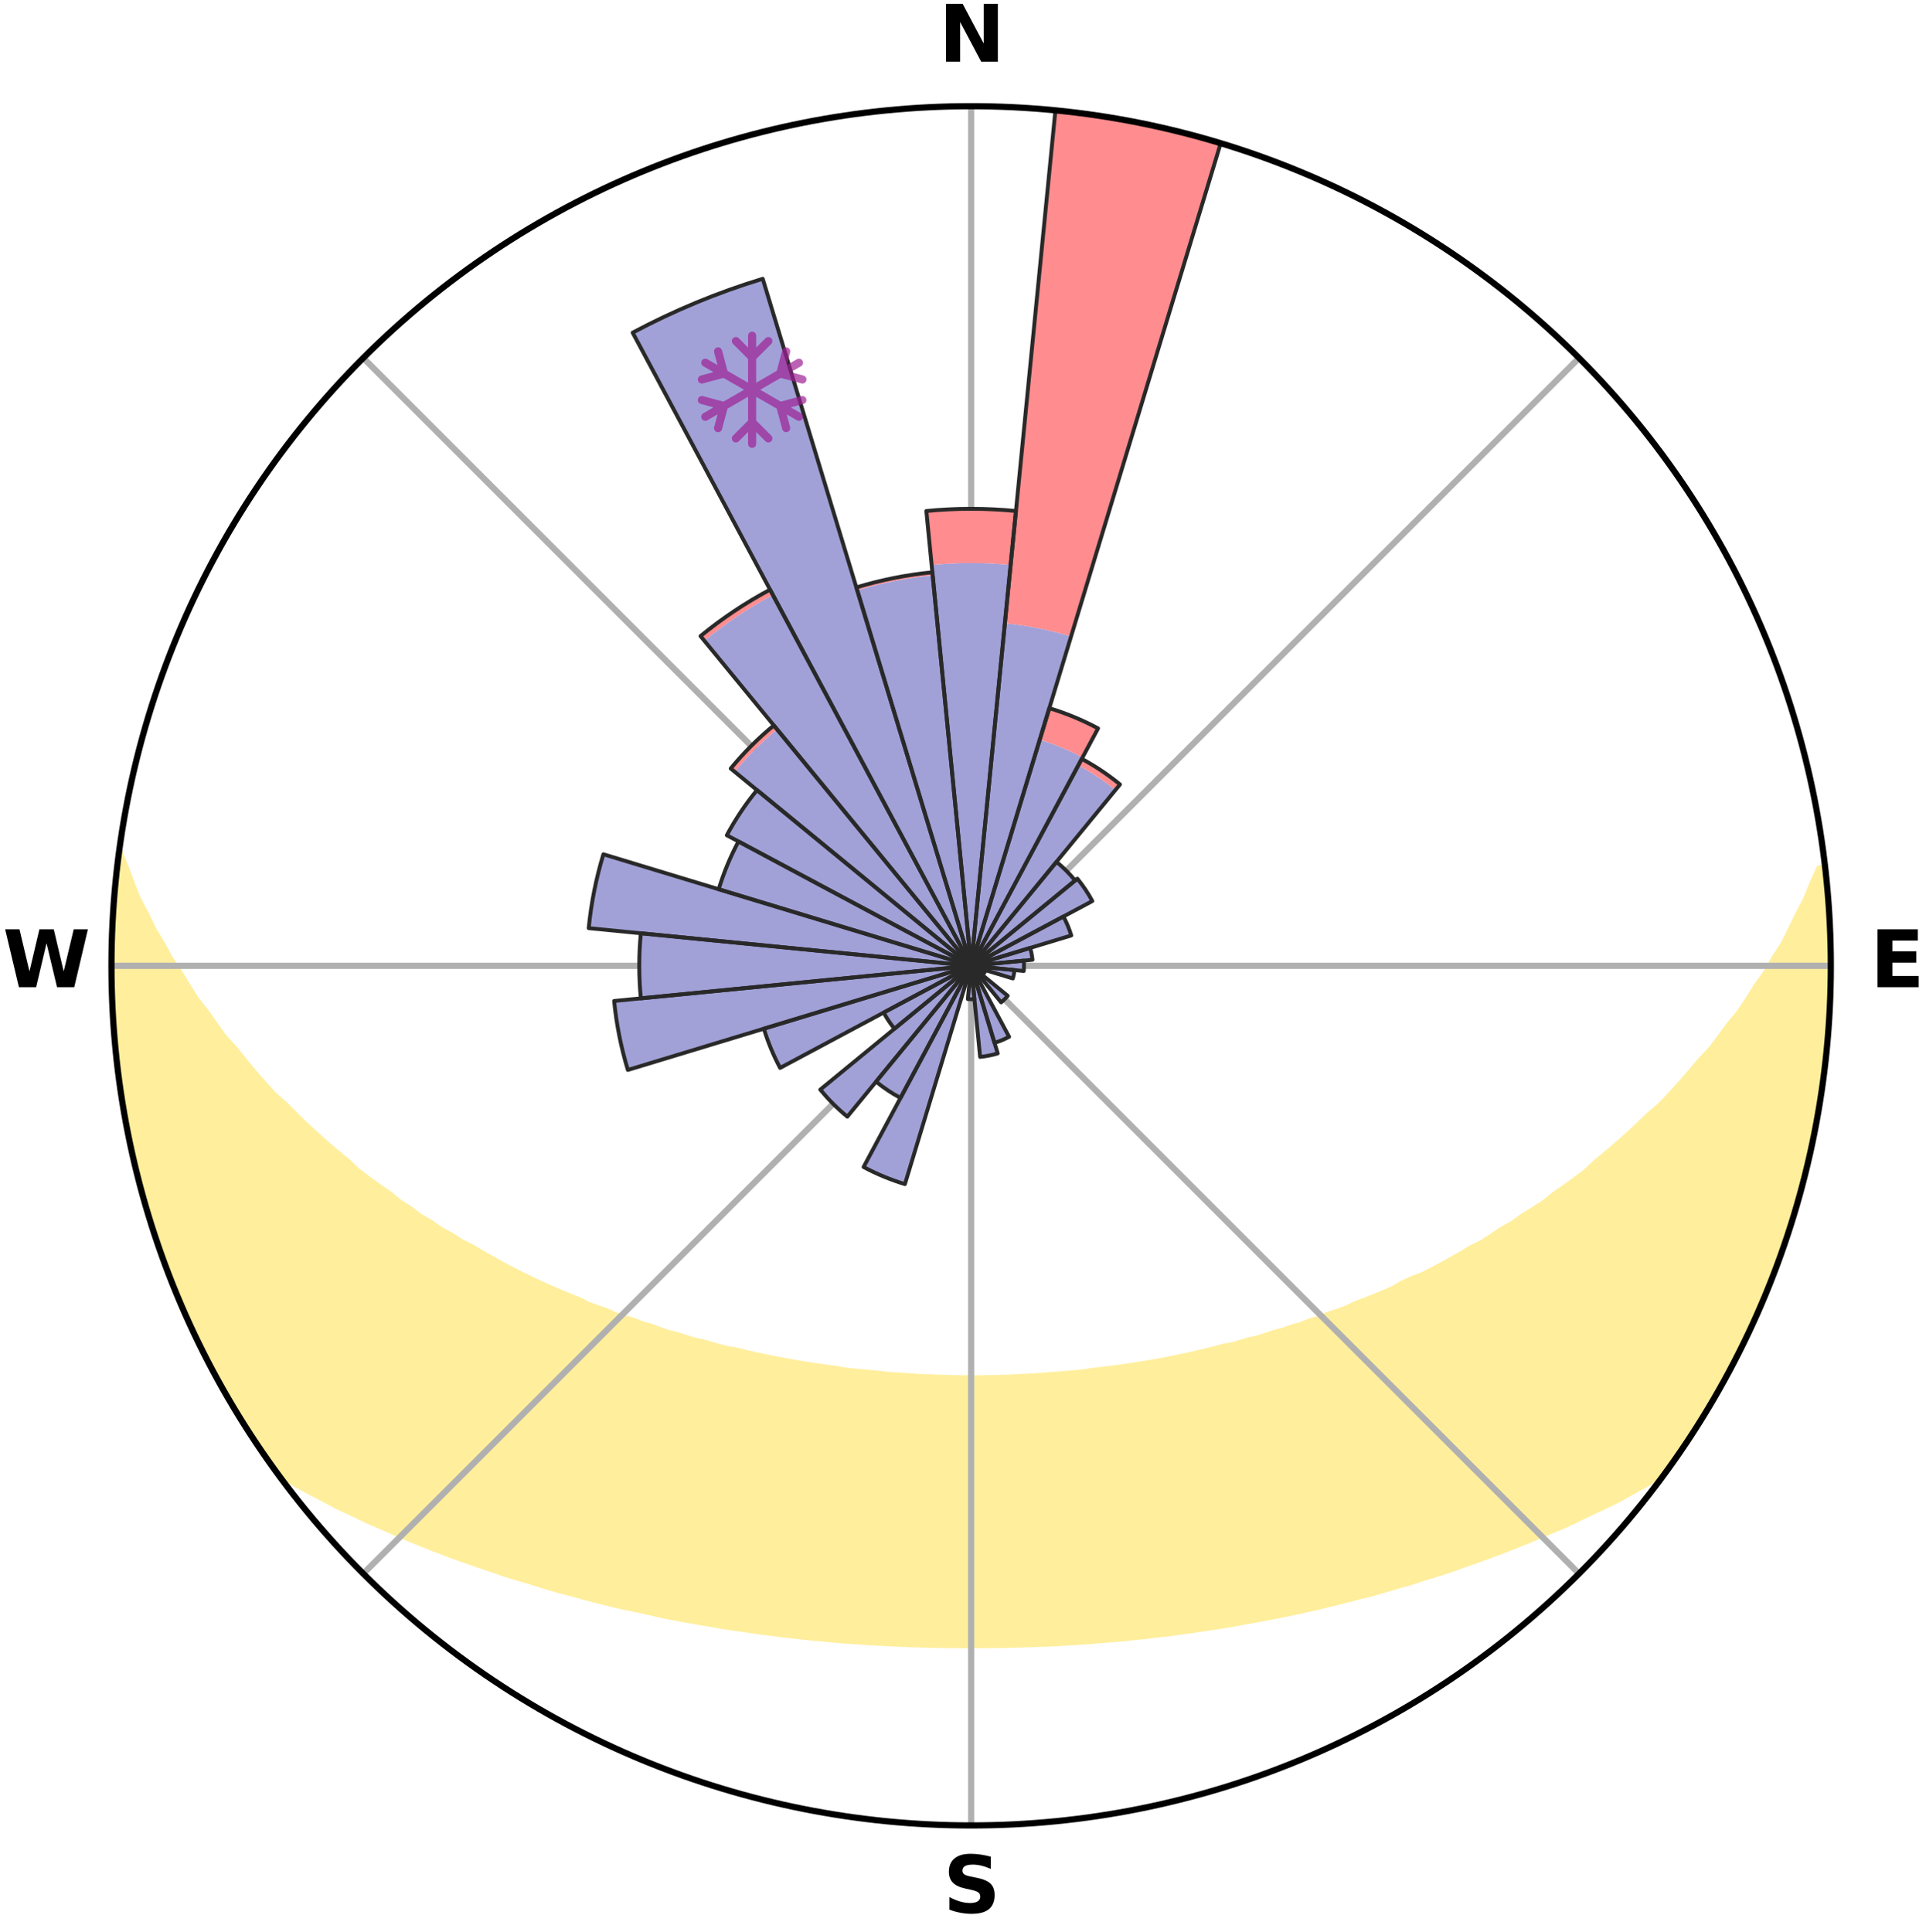 <?xml version="1.0" encoding="utf-8" standalone="no"?>
<!DOCTYPE svg PUBLIC "-//W3C//DTD SVG 1.1//EN"
  "http://www.w3.org/Graphics/SVG/1.1/DTD/svg11.dtd">
<svg xmlns:xlink="http://www.w3.org/1999/xlink" width="248.41pt" height="249.158pt" viewBox="0 0 248.41 249.158" xmlns="http://www.w3.org/2000/svg" version="1.1">
 <title>Ski Rose for Rossfeld</title>
 <defs>
  <style type="text/css">*{stroke-linejoin: round; stroke-linecap: butt}</style>
 </defs>
 <g id="figure_1">
  <g id="patch_1">
   <path d="M 0 249.158 
L 248.41 249.158 
L 248.41 0 
L 0 0 
z
" style="fill: #ffffff"/>
  </g>
  <g id="axes_1">
   <g id="patch_2">
    <path d="M 236.135 124.579 
C 236.135 110.018 233.267 95.599 227.695 82.147 
C 222.122 68.695 213.955 56.471 203.659 46.175 
C 193.363 35.879 181.139 27.711 167.687 22.139 
C 154.235 16.567 139.815 13.699 125.255 13.699 
C 110.694 13.699 96.275 16.567 82.823 22.139 
C 69.371 27.711 57.147 35.879 46.851 46.175 
C 36.555 56.471 28.387 68.695 22.815 82.147 
C 17.243 95.599 14.375 110.018 14.375 124.579 
C 14.375 139.14 17.243 153.559 22.815 167.011 
C 28.387 180.463 36.555 192.687 46.851 202.983 
C 57.147 213.279 69.371 221.447 82.823 227.019 
C 96.275 232.591 110.694 235.459 125.255 235.459 
C 139.815 235.459 154.235 232.591 167.687 227.019 
C 181.139 221.447 193.363 213.279 203.659 202.983 
C 213.955 192.687 222.122 180.463 227.695 167.011 
C 233.267 153.559 236.135 139.14 236.135 124.579 
M 125.255 124.579 
C 125.255 124.579 125.255 124.579 125.255 124.579 
C 125.255 124.579 125.255 124.579 125.255 124.579 
C 125.255 124.579 125.255 124.579 125.255 124.579 
C 125.255 124.579 125.255 124.579 125.255 124.579 
C 125.255 124.579 125.255 124.579 125.255 124.579 
C 125.255 124.579 125.255 124.579 125.255 124.579 
C 125.255 124.579 125.255 124.579 125.255 124.579 
C 125.255 124.579 125.255 124.579 125.255 124.579 
C 125.255 124.579 125.255 124.579 125.255 124.579 
C 125.255 124.579 125.255 124.579 125.255 124.579 
C 125.255 124.579 125.255 124.579 125.255 124.579 
C 125.255 124.579 125.255 124.579 125.255 124.579 
C 125.255 124.579 125.255 124.579 125.255 124.579 
C 125.255 124.579 125.255 124.579 125.255 124.579 
C 125.255 124.579 125.255 124.579 125.255 124.579 
C 125.255 124.579 125.255 124.579 125.255 124.579 
z
" style="fill: #ffffff"/>
   </g>
   <g id="PolyCollection_1">
    <defs>
     <path id="mbded21b2f4" d="M 235.258 -137.112 
L 234.724 -137.052 
L 233.818 -135.033 
L 233.025 -133.061 
L 231.976 -131.106 
L 231.074 -129.199 
L 230.129 -127.325 
L 228.94 -125.484 
L 227.919 -123.683 
L 226.658 -121.924 
L 225.571 -120.199 
L 224.453 -118.512 
L 223.103 -116.878 
L 221.931 -115.27 
L 220.733 -113.701 
L 219.309 -112.197 
L 218.067 -110.708 
L 216.804 -109.259 
L 215.521 -107.849 
L 214.22 -106.479 
L 212.705 -105.192 
L 211.374 -103.904 
L 210.028 -102.655 
L 208.67 -101.446 
L 207.3 -100.276 
L 205.92 -99.145 
L 204.717 -97.991 
L 203.318 -96.935 
L 201.913 -95.918 
L 200.502 -94.938 
L 199.265 -93.923 
L 197.845 -93.016 
L 196.423 -92.146 
L 195.169 -91.232 
L 193.745 -90.431 
L 192.484 -89.582 
L 191.221 -88.762 
L 189.799 -88.062 
L 188.534 -87.305 
L 187.27 -86.576 
L 186.005 -85.877 
L 184.741 -85.206 
L 183.479 -84.563 
L 182.082 -84.045 
L 180.829 -83.456 
L 179.71 -82.794 
L 178.462 -82.256 
L 177.219 -81.743 
L 175.982 -81.254 
L 174.751 -80.789 
L 173.639 -80.243 
L 172.419 -79.822 
L 171.207 -79.422 
L 170.105 -78.939 
L 168.906 -78.58 
L 167.811 -78.137 
L 166.628 -77.815 
L 165.541 -77.41 
L 164.374 -77.123 
L 163.298 -76.753 
L 162.225 -76.399 
L 161.083 -76.16 
L 160.021 -75.838 
L 158.964 -75.532 
L 157.849 -75.335 
L 156.804 -75.057 
L 155.764 -74.793 
L 154.729 -74.542 
L 153.699 -74.304 
L 152.674 -74.079 
L 151.654 -73.866 
L 150.64 -73.665 
L 149.63 -73.475 
L 148.626 -73.295 
L 147.627 -73.126 
L 146.633 -72.967 
L 145.644 -72.817 
L 144.66 -72.676 
L 143.681 -72.544 
L 142.707 -72.42 
L 141.737 -72.304 
L 140.771 -72.196 
L 139.825 -72.042 
L 138.865 -71.951 
L 137.91 -71.866 
L 136.958 -71.788 
L 136.01 -71.716 
L 135.065 -71.649 
L 134.128 -71.555 
L 133.187 -71.503 
L 132.249 -71.457 
L 131.312 -71.415 
L 130.379 -71.359 
L 129.446 -71.33 
L 128.513 -71.307 
L 127.582 -71.287 
L 126.651 -71.268 
L 125.72 -71.261 
L 124.79 -71.262 
L 123.859 -71.272 
L 122.928 -71.287 
L 121.997 -71.317 
L 121.065 -71.344 
L 120.132 -71.376 
L 119.197 -71.413 
L 118.261 -71.455 
L 117.327 -71.53 
L 116.387 -71.586 
L 115.444 -71.646 
L 114.499 -71.713 
L 113.56 -71.827 
L 112.61 -71.909 
L 111.656 -71.996 
L 110.699 -72.091 
L 109.737 -72.192 
L 108.771 -72.3 
L 107.822 -72.477 
L 106.849 -72.604 
L 105.872 -72.738 
L 104.891 -72.882 
L 103.904 -73.034 
L 102.913 -73.196 
L 101.916 -73.367 
L 100.915 -73.549 
L 99.908 -73.741 
L 98.896 -73.945 
L 97.879 -74.16 
L 96.857 -74.387 
L 95.83 -74.626 
L 94.798 -74.878 
L 93.702 -75.051 
L 92.657 -75.33 
L 91.608 -75.622 
L 90.554 -75.93 
L 89.423 -76.155 
L 88.357 -76.493 
L 87.287 -76.848 
L 86.131 -77.118 
L 85.051 -77.506 
L 83.968 -77.913 
L 82.788 -78.235 
L 81.696 -78.678 
L 80.502 -79.038 
L 79.298 -79.418 
L 78.195 -79.921 
L 76.979 -80.342 
L 75.755 -80.785 
L 74.643 -81.353 
L 73.41 -81.842 
L 72.171 -82.354 
L 70.927 -82.892 
L 69.678 -83.454 
L 68.425 -84.043 
L 67.169 -84.658 
L 65.911 -85.3 
L 64.651 -85.97 
L 63.39 -86.668 
L 62.128 -87.395 
L 60.868 -88.151 
L 59.449 -88.85 
L 58.19 -89.667 
L 56.768 -90.433 
L 55.512 -91.314 
L 54.091 -92.148 
L 52.844 -93.094 
L 51.428 -93.999 
L 50.193 -95.011 
L 48.786 -95.989 
L 47.385 -97.004 
L 45.989 -98.057 
L 44.789 -99.208 
L 43.413 -100.336 
L 42.046 -101.503 
L 40.691 -102.709 
L 39.349 -103.955 
L 38.02 -105.24 
L 36.707 -106.564 
L 35.211 -107.89 
L 33.932 -109.297 
L 32.671 -110.742 
L 31.432 -112.227 
L 30.214 -113.751 
L 28.816 -115.293 
L 27.647 -116.897 
L 26.504 -118.539 
L 25.184 -120.21 
L 24.098 -121.93 
L 23.044 -123.687 
L 21.82 -125.482 
L 20.835 -127.313 
L 19.688 -129.188 
L 18.785 -131.091 
L 17.735 -133.041 
L 16.937 -135.009 
L 16.204 -137.004 
L 15.373 -139.045 
L 15.373 -139.045 
L 15.373 -139.045 
L 15.238 -137.114 
L 14.889 -135.206 
L 14.746 -133.276 
L 14.636 -131.345 
L 14.635 -129.409 
L 14.415 -127.482 
L 14.403 -125.546 
L 14.501 -123.613 
L 14.457 -121.678 
L 14.542 -119.745 
L 14.659 -117.815 
L 14.807 -115.887 
L 14.894 -113.953 
L 15.104 -112.029 
L 15.345 -110.109 
L 15.616 -108.193 
L 15.917 -106.282 
L 16.247 -104.376 
L 16.697 -102.493 
L 17.01 -100.582 
L 17.509 -98.712 
L 17.961 -96.831 
L 18.443 -94.958 
L 18.955 -93.092 
L 19.59 -91.263 
L 20.164 -89.416 
L 20.769 -87.579 
L 21.404 -85.751 
L 22.161 -83.969 
L 22.859 -82.165 
L 23.588 -80.373 
L 24.41 -78.621 
L 25.204 -76.857 
L 26.032 -75.108 
L 26.957 -73.408 
L 27.855 -71.696 
L 28.79 -70.002 
L 29.718 -68.303 
L 30.74 -66.66 
L 31.76 -65.017 
L 32.809 -63.391 
L 33.93 -61.813 
L 34.987 -60.191 
L 36.493 -58.899 
L 38.235 -57.806 
L 40.059 -56.811 
L 41.895 -55.862 
L 43.684 -54.911 
L 45.537 -54.051 
L 47.334 -53.178 
L 49.184 -52.39 
L 50.979 -51.589 
L 52.773 -50.821 
L 54.563 -50.086 
L 56.35 -49.382 
L 58.131 -48.709 
L 59.906 -48.066 
L 61.675 -47.451 
L 63.438 -46.864 
L 65.156 -46.257 
L 66.904 -45.723 
L 68.645 -45.215 
L 70.341 -44.679 
L 72.036 -44.174 
L 73.753 -43.737 
L 75.43 -43.272 
L 77.104 -42.835 
L 78.769 -42.415 
L 80.43 -42.021 
L 82.104 -41.688 
L 83.747 -41.327 
L 85.365 -40.947 
L 86.998 -40.631 
L 88.621 -40.327 
L 90.24 -40.045 
L 91.849 -39.774 
L 93.44 -39.487 
L 95.04 -39.255 
L 96.631 -39.031 
L 98.207 -38.794 
L 99.789 -38.606 
L 101.355 -38.401 
L 102.924 -38.233 
L 104.483 -38.057 
L 106.044 -37.923 
L 107.594 -37.775 
L 109.142 -37.642 
L 110.689 -37.537 
L 112.23 -37.431 
L 113.772 -37.356 
L 115.308 -37.275 
L 116.842 -37.207 
L 118.374 -37.152 
L 119.905 -37.113 
L 121.435 -37.082 
L 122.963 -37.064 
L 124.491 -37.059 
L 126.019 -37.059 
L 127.546 -37.065 
L 129.075 -37.084 
L 130.605 -37.113 
L 132.135 -37.155 
L 133.667 -37.211 
L 135.203 -37.263 
L 136.74 -37.343 
L 138.278 -37.436 
L 139.822 -37.53 
L 141.366 -37.65 
L 142.914 -37.783 
L 144.47 -37.905 
L 146.025 -38.066 
L 147.589 -38.221 
L 149.151 -38.411 
L 150.728 -38.584 
L 152.299 -38.805 
L 153.884 -39.015 
L 155.465 -39.268 
L 157.065 -39.5 
L 158.668 -39.755 
L 160.264 -40.06 
L 161.883 -40.341 
L 163.505 -40.647 
L 165.138 -40.962 
L 166.774 -41.304 
L 168.421 -41.657 
L 170.071 -42.038 
L 171.732 -42.431 
L 173.395 -42.853 
L 175.069 -43.289 
L 176.778 -43.704 
L 178.462 -44.192 
L 180.156 -44.697 
L 181.889 -45.181 
L 183.591 -45.742 
L 185.339 -46.276 
L 187.095 -46.835 
L 188.819 -47.47 
L 190.587 -48.084 
L 192.362 -48.728 
L 194.143 -49.401 
L 195.929 -50.104 
L 197.718 -50.84 
L 199.511 -51.607 
L 201.358 -52.36 
L 203.155 -53.197 
L 204.951 -54.07 
L 206.805 -54.928 
L 208.65 -55.834 
L 210.429 -56.829 
L 212.254 -57.822 
L 214.051 -58.874 
L 215.524 -60.191 
L 216.616 -61.788 
L 217.699 -63.392 
L 218.736 -65.025 
L 219.756 -66.668 
L 220.787 -68.307 
L 221.713 -70.005 
L 222.654 -71.696 
L 223.539 -73.416 
L 224.456 -75.119 
L 225.266 -76.876 
L 226.138 -78.604 
L 226.9 -80.382 
L 227.668 -82.158 
L 228.389 -83.953 
L 229.063 -85.767 
L 229.689 -87.597 
L 230.375 -89.406 
L 230.963 -91.249 
L 231.452 -93.122 
L 232.06 -94.959 
L 232.594 -96.819 
L 232.955 -98.723 
L 233.44 -100.595 
L 233.884 -102.478 
L 234.27 -104.374 
L 234.476 -106.302 
L 234.789 -108.209 
L 235.073 -110.121 
L 235.318 -112.039 
L 235.523 -113.961 
L 235.694 -115.887 
L 235.829 -117.816 
L 235.927 -119.747 
L 235.991 -121.679 
L 236.018 -123.612 
L 236.009 -125.546 
L 235.965 -127.478 
L 235.893 -129.41 
L 235.782 -131.339 
L 235.638 -133.266 
L 235.462 -135.191 
L 235.258 -137.112 
z
" style="stroke: #ffee9c"/>
    </defs>
    <g clip-path="url(#p98d202cf1c)">
     <use xlink:href="#mbded21b2f4" x="0" y="249.158" style="fill: #ffee9c; stroke: #ffee9c"/>
    </g>
   </g>
   <g id="matplotlib.axis_1">
    <g id="xtick_1">
     <g id="line2d_1">
      <path d="M 125.255 124.579 
L 125.255 13.699 
" clip-path="url(#p98d202cf1c)" style="fill: none; stroke: #b0b0b0; stroke-width: 0.8; stroke-linecap: square"/>
     </g>
     <g id="text_1">
      <!-- N -->
      <g transform="translate(121.07 7.958) scale(0.1 -0.1)">
       <defs>
        <path id="DejaVuSans-Bold-4e" d="M 588 4666 
L 1931 4666 
L 3628 1466 
L 3628 4666 
L 4769 4666 
L 4769 0 
L 3425 0 
L 1728 3200 
L 1728 0 
L 588 0 
L 588 4666 
z
" transform="scale(0.016)"/>
       </defs>
       <use xlink:href="#DejaVuSans-Bold-4e"/>
      </g>
     </g>
    </g>
    <g id="xtick_2">
     <g id="line2d_2">
      <path d="M 125.255 124.579 
L 203.659 46.175 
" clip-path="url(#p98d202cf1c)" style="fill: none; stroke: #b0b0b0; stroke-width: 0.8; stroke-linecap: square"/>
     </g>
    </g>
    <g id="xtick_3">
     <g id="line2d_3">
      <path d="M 125.255 124.579 
L 236.135 124.579 
" clip-path="url(#p98d202cf1c)" style="fill: none; stroke: #b0b0b0; stroke-width: 0.8; stroke-linecap: square"/>
     </g>
     <g id="text_2">
      <!-- E -->
      <g transform="translate(241.219 127.338) scale(0.1 -0.1)">
       <defs>
        <path id="DejaVuSans-Bold-45" d="M 588 4666 
L 3834 4666 
L 3834 3756 
L 1791 3756 
L 1791 2888 
L 3713 2888 
L 3713 1978 
L 1791 1978 
L 1791 909 
L 3903 909 
L 3903 0 
L 588 0 
L 588 4666 
z
" transform="scale(0.016)"/>
       </defs>
       <use xlink:href="#DejaVuSans-Bold-45"/>
      </g>
     </g>
    </g>
    <g id="xtick_4">
     <g id="line2d_4">
      <path d="M 125.255 124.579 
L 203.659 202.983 
" clip-path="url(#p98d202cf1c)" style="fill: none; stroke: #b0b0b0; stroke-width: 0.8; stroke-linecap: square"/>
     </g>
    </g>
    <g id="xtick_5">
     <g id="line2d_5">
      <path d="M 125.255 124.579 
L 125.255 235.459 
" clip-path="url(#p98d202cf1c)" style="fill: none; stroke: #b0b0b0; stroke-width: 0.8; stroke-linecap: square"/>
     </g>
     <g id="text_3">
      <!-- S -->
      <g transform="translate(121.654 246.718) scale(0.1 -0.1)">
       <defs>
        <path id="DejaVuSans-Bold-53" d="M 3834 4519 
L 3834 3531 
Q 3450 3703 3084 3790 
Q 2719 3878 2394 3878 
Q 1963 3878 1756 3759 
Q 1550 3641 1550 3391 
Q 1550 3203 1689 3098 
Q 1828 2994 2194 2919 
L 2706 2816 
Q 3484 2659 3812 2340 
Q 4141 2022 4141 1434 
Q 4141 663 3683 286 
Q 3225 -91 2284 -91 
Q 1841 -91 1394 -6 
Q 947 78 500 244 
L 500 1259 
Q 947 1022 1364 901 
Q 1781 781 2169 781 
Q 2563 781 2772 912 
Q 2981 1044 2981 1288 
Q 2981 1506 2839 1625 
Q 2697 1744 2272 1838 
L 1806 1941 
Q 1106 2091 782 2419 
Q 459 2747 459 3303 
Q 459 4000 909 4375 
Q 1359 4750 2203 4750 
Q 2588 4750 2994 4692 
Q 3400 4634 3834 4519 
z
" transform="scale(0.016)"/>
       </defs>
       <use xlink:href="#DejaVuSans-Bold-53"/>
      </g>
     </g>
    </g>
    <g id="xtick_6">
     <g id="line2d_6">
      <path d="M 125.255 124.579 
L 46.851 202.983 
" clip-path="url(#p98d202cf1c)" style="fill: none; stroke: #b0b0b0; stroke-width: 0.8; stroke-linecap: square"/>
     </g>
    </g>
    <g id="xtick_7">
     <g id="line2d_7">
      <path d="M 125.255 124.579 
L 14.375 124.579 
" clip-path="url(#p98d202cf1c)" style="fill: none; stroke: #b0b0b0; stroke-width: 0.8; stroke-linecap: square"/>
     </g>
     <g id="text_4">
      <!-- W -->
      <g transform="translate(0.36 127.338) scale(0.1 -0.1)">
       <defs>
        <path id="DejaVuSans-Bold-57" d="M 191 4666 
L 1344 4666 
L 2150 1275 
L 2950 4666 
L 4109 4666 
L 4909 1275 
L 5716 4666 
L 6859 4666 
L 5759 0 
L 4372 0 
L 3525 3547 
L 2688 0 
L 1300 0 
L 191 4666 
z
" transform="scale(0.016)"/>
       </defs>
       <use xlink:href="#DejaVuSans-Bold-57"/>
      </g>
     </g>
    </g>
    <g id="xtick_8">
     <g id="line2d_8">
      <path d="M 125.255 124.579 
L 46.851 46.175 
" clip-path="url(#p98d202cf1c)" style="fill: none; stroke: #b0b0b0; stroke-width: 0.8; stroke-linecap: square"/>
     </g>
    </g>
   </g>
   <g id="matplotlib.axis_2"/>
   <g id="patch_3">
    <path d="M 125.255 124.579 
C 125.255 124.579 125.255 124.579 125.255 124.579 
C 125.255 124.579 125.255 124.579 125.255 124.579 
L 125.255 124.579 
C 125.255 124.579 125.255 124.579 125.255 124.579 
C 125.255 124.579 125.255 124.579 125.255 124.579 
z
" clip-path="url(#p98d202cf1c)" style="fill: #d9d9d9"/>
   </g>
   <g id="patch_4">
    <path d="M 125.255 124.579 
C 125.255 124.579 125.255 124.579 125.255 124.579 
C 125.255 124.579 125.255 124.579 125.255 124.579 
L 125.255 124.579 
C 125.255 124.579 125.255 124.579 125.255 124.579 
C 125.255 124.579 125.255 124.579 125.255 124.579 
z
" clip-path="url(#p98d202cf1c)" style="fill: #d9d9d9"/>
   </g>
   <g id="patch_5">
    <path d="M 125.255 124.579 
C 125.255 124.579 125.255 124.579 125.255 124.579 
C 125.255 124.579 125.255 124.579 125.255 124.579 
L 125.255 124.579 
C 125.255 124.579 125.255 124.579 125.255 124.579 
C 125.255 124.579 125.255 124.579 125.255 124.579 
z
" clip-path="url(#p98d202cf1c)" style="fill: #d9d9d9"/>
   </g>
   <g id="patch_6">
    <path d="M 125.255 124.579 
C 125.255 124.579 125.255 124.579 125.255 124.579 
C 125.255 124.579 125.255 124.579 125.255 124.579 
L 125.255 124.579 
C 125.255 124.579 125.255 124.579 125.255 124.579 
C 125.255 124.579 125.255 124.579 125.255 124.579 
z
" clip-path="url(#p98d202cf1c)" style="fill: #d9d9d9"/>
   </g>
   <g id="patch_7">
    <path d="M 125.255 124.579 
C 125.255 124.579 125.255 124.579 125.255 124.579 
C 125.255 124.579 125.255 124.579 125.255 124.579 
L 125.255 124.579 
C 125.255 124.579 125.255 124.579 125.255 124.579 
C 125.255 124.579 125.255 124.579 125.255 124.579 
z
" clip-path="url(#p98d202cf1c)" style="fill: #d9d9d9"/>
   </g>
   <g id="patch_8">
    <path d="M 125.255 124.579 
C 125.255 124.579 125.255 124.579 125.255 124.579 
C 125.255 124.579 125.255 124.579 125.255 124.579 
L 125.255 124.579 
C 125.255 124.579 125.255 124.579 125.255 124.579 
C 125.255 124.579 125.255 124.579 125.255 124.579 
z
" clip-path="url(#p98d202cf1c)" style="fill: #d9d9d9"/>
   </g>
   <g id="patch_9">
    <path d="M 125.255 124.579 
C 125.255 124.579 125.255 124.579 125.255 124.579 
C 125.255 124.579 125.255 124.579 125.255 124.579 
L 125.255 124.579 
C 125.255 124.579 125.255 124.579 125.255 124.579 
C 125.255 124.579 125.255 124.579 125.255 124.579 
z
" clip-path="url(#p98d202cf1c)" style="fill: #d9d9d9"/>
   </g>
   <g id="patch_10">
    <path d="M 125.255 124.579 
C 125.255 124.579 125.255 124.579 125.255 124.579 
C 125.255 124.579 125.255 124.579 125.255 124.579 
L 125.255 124.579 
C 125.255 124.579 125.255 124.579 125.255 124.579 
C 125.255 124.579 125.255 124.579 125.255 124.579 
z
" clip-path="url(#p98d202cf1c)" style="fill: #d9d9d9"/>
   </g>
   <g id="patch_11">
    <path d="M 125.255 124.579 
C 125.255 124.579 125.255 124.579 125.255 124.579 
C 125.255 124.579 125.255 124.579 125.255 124.579 
L 125.255 124.579 
C 125.255 124.579 125.255 124.579 125.255 124.579 
C 125.255 124.579 125.255 124.579 125.255 124.579 
z
" clip-path="url(#p98d202cf1c)" style="fill: #d9d9d9"/>
   </g>
   <g id="patch_12">
    <path d="M 125.255 124.579 
C 125.255 124.579 125.255 124.579 125.255 124.579 
C 125.255 124.579 125.255 124.579 125.255 124.579 
L 125.255 124.579 
C 125.255 124.579 125.255 124.579 125.255 124.579 
C 125.255 124.579 125.255 124.579 125.255 124.579 
z
" clip-path="url(#p98d202cf1c)" style="fill: #d9d9d9"/>
   </g>
   <g id="patch_13">
    <path d="M 125.255 124.579 
C 125.255 124.579 125.255 124.579 125.255 124.579 
C 125.255 124.579 125.255 124.579 125.255 124.579 
L 125.255 124.579 
C 125.255 124.579 125.255 124.579 125.255 124.579 
C 125.255 124.579 125.255 124.579 125.255 124.579 
z
" clip-path="url(#p98d202cf1c)" style="fill: #d9d9d9"/>
   </g>
   <g id="patch_14">
    <path d="M 125.255 124.579 
C 125.255 124.579 125.255 124.579 125.255 124.579 
C 125.255 124.579 125.255 124.579 125.255 124.579 
L 125.255 124.579 
C 125.255 124.579 125.255 124.579 125.255 124.579 
C 125.255 124.579 125.255 124.579 125.255 124.579 
z
" clip-path="url(#p98d202cf1c)" style="fill: #d9d9d9"/>
   </g>
   <g id="patch_15">
    <path d="M 125.255 124.579 
C 125.255 124.579 125.255 124.579 125.255 124.579 
C 125.255 124.579 125.255 124.579 125.255 124.579 
L 125.255 124.579 
C 125.255 124.579 125.255 124.579 125.255 124.579 
C 125.255 124.579 125.255 124.579 125.255 124.579 
z
" clip-path="url(#p98d202cf1c)" style="fill: #d9d9d9"/>
   </g>
   <g id="patch_16">
    <path d="M 125.255 124.579 
C 125.255 124.579 125.255 124.579 125.255 124.579 
C 125.255 124.579 125.255 124.579 125.255 124.579 
L 125.255 124.579 
C 125.255 124.579 125.255 124.579 125.255 124.579 
C 125.255 124.579 125.255 124.579 125.255 124.579 
z
" clip-path="url(#p98d202cf1c)" style="fill: #d9d9d9"/>
   </g>
   <g id="patch_17">
    <path d="M 125.255 124.579 
C 125.255 124.579 125.255 124.579 125.255 124.579 
C 125.255 124.579 125.255 124.579 125.255 124.579 
L 125.255 124.579 
C 125.255 124.579 125.255 124.579 125.255 124.579 
C 125.255 124.579 125.255 124.579 125.255 124.579 
z
" clip-path="url(#p98d202cf1c)" style="fill: #d9d9d9"/>
   </g>
   <g id="patch_18">
    <path d="M 125.255 124.579 
C 125.255 124.579 125.255 124.579 125.255 124.579 
C 125.255 124.579 125.255 124.579 125.255 124.579 
L 125.255 124.579 
C 125.255 124.579 125.255 124.579 125.255 124.579 
C 125.255 124.579 125.255 124.579 125.255 124.579 
z
" clip-path="url(#p98d202cf1c)" style="fill: #d9d9d9"/>
   </g>
   <g id="patch_19">
    <path d="M 125.255 124.579 
C 125.255 124.579 125.255 124.579 125.255 124.579 
C 125.255 124.579 125.255 124.579 125.255 124.579 
L 125.255 124.579 
C 125.255 124.579 125.255 124.579 125.255 124.579 
C 125.255 124.579 125.255 124.579 125.255 124.579 
z
" clip-path="url(#p98d202cf1c)" style="fill: #d9d9d9"/>
   </g>
   <g id="patch_20">
    <path d="M 125.255 124.579 
C 125.255 124.579 125.255 124.579 125.255 124.579 
C 125.255 124.579 125.255 124.579 125.255 124.579 
L 125.255 124.579 
C 125.255 124.579 125.255 124.579 125.255 124.579 
C 125.255 124.579 125.255 124.579 125.255 124.579 
z
" clip-path="url(#p98d202cf1c)" style="fill: #d9d9d9"/>
   </g>
   <g id="patch_21">
    <path d="M 125.255 124.579 
C 125.255 124.579 125.255 124.579 125.255 124.579 
C 125.255 124.579 125.255 124.579 125.255 124.579 
L 125.255 124.579 
C 125.255 124.579 125.255 124.579 125.255 124.579 
C 125.255 124.579 125.255 124.579 125.255 124.579 
z
" clip-path="url(#p98d202cf1c)" style="fill: #d9d9d9"/>
   </g>
   <g id="patch_22">
    <path d="M 125.255 124.579 
C 125.255 124.579 125.255 124.579 125.255 124.579 
C 125.255 124.579 125.255 124.579 125.255 124.579 
L 125.255 124.579 
C 125.255 124.579 125.255 124.579 125.255 124.579 
C 125.255 124.579 125.255 124.579 125.255 124.579 
z
" clip-path="url(#p98d202cf1c)" style="fill: #d9d9d9"/>
   </g>
   <g id="patch_23">
    <path d="M 125.255 124.579 
C 125.255 124.579 125.255 124.579 125.255 124.579 
C 125.255 124.579 125.255 124.579 125.255 124.579 
L 125.255 124.579 
C 125.255 124.579 125.255 124.579 125.255 124.579 
C 125.255 124.579 125.255 124.579 125.255 124.579 
z
" clip-path="url(#p98d202cf1c)" style="fill: #d9d9d9"/>
   </g>
   <g id="patch_24">
    <path d="M 125.255 124.579 
C 125.255 124.579 125.255 124.579 125.255 124.579 
C 125.255 124.579 125.255 124.579 125.255 124.579 
L 125.255 124.579 
C 125.255 124.579 125.255 124.579 125.255 124.579 
C 125.255 124.579 125.255 124.579 125.255 124.579 
z
" clip-path="url(#p98d202cf1c)" style="fill: #d9d9d9"/>
   </g>
   <g id="patch_25">
    <path d="M 125.255 124.579 
C 125.255 124.579 125.255 124.579 125.255 124.579 
C 125.255 124.579 125.255 124.579 125.255 124.579 
L 125.255 124.579 
C 125.255 124.579 125.255 124.579 125.255 124.579 
C 125.255 124.579 125.255 124.579 125.255 124.579 
z
" clip-path="url(#p98d202cf1c)" style="fill: #d9d9d9"/>
   </g>
   <g id="patch_26">
    <path d="M 125.255 124.579 
C 125.255 124.579 125.255 124.579 125.255 124.579 
C 125.255 124.579 125.255 124.579 125.255 124.579 
L 125.255 124.579 
C 125.255 124.579 125.255 124.579 125.255 124.579 
C 125.255 124.579 125.255 124.579 125.255 124.579 
z
" clip-path="url(#p98d202cf1c)" style="fill: #d9d9d9"/>
   </g>
   <g id="patch_27">
    <path d="M 125.255 124.579 
C 125.255 124.579 125.255 124.579 125.255 124.579 
C 125.255 124.579 125.255 124.579 125.255 124.579 
L 125.255 124.579 
C 125.255 124.579 125.255 124.579 125.255 124.579 
C 125.255 124.579 125.255 124.579 125.255 124.579 
z
" clip-path="url(#p98d202cf1c)" style="fill: #d9d9d9"/>
   </g>
   <g id="patch_28">
    <path d="M 125.255 124.579 
C 125.255 124.579 125.255 124.579 125.255 124.579 
C 125.255 124.579 125.255 124.579 125.255 124.579 
L 125.255 124.579 
C 125.255 124.579 125.255 124.579 125.255 124.579 
C 125.255 124.579 125.255 124.579 125.255 124.579 
z
" clip-path="url(#p98d202cf1c)" style="fill: #d9d9d9"/>
   </g>
   <g id="patch_29">
    <path d="M 125.255 124.579 
C 125.255 124.579 125.255 124.579 125.255 124.579 
C 125.255 124.579 125.255 124.579 125.255 124.579 
L 125.255 124.579 
C 125.255 124.579 125.255 124.579 125.255 124.579 
C 125.255 124.579 125.255 124.579 125.255 124.579 
z
" clip-path="url(#p98d202cf1c)" style="fill: #d9d9d9"/>
   </g>
   <g id="patch_30">
    <path d="M 125.255 124.579 
C 125.255 124.579 125.255 124.579 125.255 124.579 
C 125.255 124.579 125.255 124.579 125.255 124.579 
L 125.255 124.579 
C 125.255 124.579 125.255 124.579 125.255 124.579 
C 125.255 124.579 125.255 124.579 125.255 124.579 
z
" clip-path="url(#p98d202cf1c)" style="fill: #d9d9d9"/>
   </g>
   <g id="patch_31">
    <path d="M 125.255 124.579 
C 125.255 124.579 125.255 124.579 125.255 124.579 
C 125.255 124.579 125.255 124.579 125.255 124.579 
L 125.255 124.579 
C 125.255 124.579 125.255 124.579 125.255 124.579 
C 125.255 124.579 125.255 124.579 125.255 124.579 
z
" clip-path="url(#p98d202cf1c)" style="fill: #d9d9d9"/>
   </g>
   <g id="patch_32">
    <path d="M 125.255 124.579 
C 125.255 124.579 125.255 124.579 125.255 124.579 
C 125.255 124.579 125.255 124.579 125.255 124.579 
L 125.255 124.579 
C 125.255 124.579 125.255 124.579 125.255 124.579 
C 125.255 124.579 125.255 124.579 125.255 124.579 
z
" clip-path="url(#p98d202cf1c)" style="fill: #d9d9d9"/>
   </g>
   <g id="patch_33">
    <path d="M 125.255 124.579 
C 125.255 124.579 125.255 124.579 125.255 124.579 
C 125.255 124.579 125.255 124.579 125.255 124.579 
L 125.255 124.579 
C 125.255 124.579 125.255 124.579 125.255 124.579 
C 125.255 124.579 125.255 124.579 125.255 124.579 
z
" clip-path="url(#p98d202cf1c)" style="fill: #d9d9d9"/>
   </g>
   <g id="patch_34">
    <path d="M 125.255 124.579 
C 125.255 124.579 125.255 124.579 125.255 124.579 
C 125.255 124.579 125.255 124.579 125.255 124.579 
L 125.255 124.579 
C 125.255 124.579 125.255 124.579 125.255 124.579 
C 125.255 124.579 125.255 124.579 125.255 124.579 
z
" clip-path="url(#p98d202cf1c)" style="fill: #d9d9d9"/>
   </g>
   <g id="patch_35">
    <path d="M 125.255 124.579 
C 125.255 124.579 125.255 124.579 125.255 124.579 
C 125.255 124.579 125.255 124.579 125.255 124.579 
L 130.348 72.867 
C 128.655 72.7 126.956 72.617 125.255 72.617 
C 123.554 72.617 121.854 72.7 120.162 72.867 
z
" clip-path="url(#p98d202cf1c)" style="fill: #a1a1d8"/>
   </g>
   <g id="patch_36">
    <path d="M 125.255 124.579 
C 125.255 124.579 125.255 124.579 125.255 124.579 
C 125.255 124.579 125.255 124.579 125.255 124.579 
L 138.144 82.088 
C 136.754 81.666 135.343 81.313 133.917 81.029 
C 132.492 80.746 131.053 80.532 129.607 80.39 
z
" clip-path="url(#p98d202cf1c)" style="fill: #a1a1d8"/>
   </g>
   <g id="patch_37">
    <path d="M 125.255 124.579 
C 125.255 124.579 125.255 124.579 125.255 124.579 
C 125.255 124.579 125.255 124.579 125.255 124.579 
L 139.624 97.697 
C 138.744 97.226 137.841 96.799 136.92 96.418 
C 135.998 96.036 135.058 95.699 134.103 95.41 
z
" clip-path="url(#p98d202cf1c)" style="fill: #a1a1d8"/>
   </g>
   <g id="patch_38">
    <path d="M 125.255 124.579 
C 125.255 124.579 125.255 124.579 125.255 124.579 
C 125.255 124.579 125.255 124.579 125.255 124.579 
L 143.863 101.905 
C 143.121 101.296 142.349 100.724 141.551 100.19 
C 140.753 99.657 139.929 99.163 139.082 98.71 
z
" clip-path="url(#p98d202cf1c)" style="fill: #a1a1d8"/>
   </g>
   <g id="patch_39">
    <path d="M 125.255 124.579 
C 125.255 124.579 125.255 124.579 125.255 124.579 
C 125.255 124.579 125.255 124.579 125.255 124.579 
L 138.667 113.572 
C 138.307 113.133 137.925 112.712 137.524 112.31 
C 137.122 111.909 136.701 111.527 136.262 111.167 
z
" clip-path="url(#p98d202cf1c)" style="fill: #a1a1d8"/>
   </g>
   <g id="patch_40">
    <path d="M 125.255 124.579 
C 125.255 124.579 125.255 124.579 125.255 124.579 
C 125.255 124.579 125.255 124.579 125.255 124.579 
L 140.884 116.225 
C 140.61 115.714 140.312 115.216 139.99 114.734 
C 139.667 114.251 139.322 113.785 138.954 113.337 
z
" clip-path="url(#p98d202cf1c)" style="fill: #a1a1d8"/>
   </g>
   <g id="patch_41">
    <path d="M 125.255 124.579 
C 125.255 124.579 125.255 124.579 125.255 124.579 
C 125.255 124.579 125.255 124.579 125.255 124.579 
L 138.169 120.662 
C 138.04 120.239 137.892 119.823 137.722 119.415 
C 137.553 119.007 137.364 118.607 137.156 118.218 
z
" clip-path="url(#p98d202cf1c)" style="fill: #a1a1d8"/>
   </g>
   <g id="patch_42">
    <path d="M 125.255 124.579 
C 125.255 124.579 125.255 124.579 125.255 124.579 
C 125.255 124.579 125.255 124.579 125.255 124.579 
L 133.165 123.8 
C 133.14 123.541 133.102 123.284 133.051 123.028 
C 133 122.773 132.937 122.521 132.861 122.272 
z
" clip-path="url(#p98d202cf1c)" style="fill: #a1a1d8"/>
   </g>
   <g id="patch_43">
    <path d="M 125.255 124.579 
C 125.255 124.579 125.255 124.579 125.255 124.579 
C 125.255 124.579 125.255 124.579 125.255 124.579 
L 132.038 125.247 
C 132.06 125.025 132.071 124.802 132.071 124.579 
C 132.071 124.356 132.06 124.133 132.038 123.911 
z
" clip-path="url(#p98d202cf1c)" style="fill: #a1a1d8"/>
   </g>
   <g id="patch_44">
    <path d="M 125.255 124.579 
C 125.255 124.579 125.255 124.579 125.255 124.579 
C 125.255 124.579 125.255 124.579 125.255 124.579 
L 130.633 126.211 
C 130.687 126.035 130.732 125.856 130.767 125.676 
C 130.803 125.495 130.83 125.313 130.848 125.13 
z
" clip-path="url(#p98d202cf1c)" style="fill: #a1a1d8"/>
   </g>
   <g id="patch_45">
    <path d="M 125.255 124.579 
C 125.255 124.579 125.255 124.579 125.255 124.579 
C 125.255 124.579 125.255 124.579 125.255 124.579 
L 126.955 125.488 
C 126.985 125.432 127.012 125.375 127.036 125.317 
C 127.06 125.259 127.081 125.199 127.1 125.139 
z
" clip-path="url(#p98d202cf1c)" style="fill: #a1a1d8"/>
   </g>
   <g id="patch_46">
    <path d="M 125.255 124.579 
C 125.255 124.579 125.255 124.579 125.255 124.579 
C 125.255 124.579 125.255 124.579 125.255 124.579 
L 125.255 124.579 
C 125.255 124.579 125.255 124.579 125.255 124.579 
C 125.255 124.579 125.255 124.579 125.255 124.579 
z
" clip-path="url(#p98d202cf1c)" style="fill: #a1a1d8"/>
   </g>
   <g id="patch_47">
    <path d="M 125.255 124.579 
C 125.255 124.579 125.255 124.579 125.255 124.579 
C 125.255 124.579 125.255 124.579 125.255 124.579 
L 129.122 129.292 
C 129.277 129.165 129.425 129.031 129.566 128.89 
C 129.707 128.749 129.841 128.601 129.967 128.447 
z
" clip-path="url(#p98d202cf1c)" style="fill: #a1a1d8"/>
   </g>
   <g id="patch_48">
    <path d="M 125.255 124.579 
C 125.255 124.579 125.255 124.579 125.255 124.579 
C 125.255 124.579 125.255 124.579 125.255 124.579 
L 125.897 125.781 
C 125.937 125.76 125.975 125.737 126.012 125.713 
C 126.049 125.688 126.085 125.661 126.12 125.633 
z
" clip-path="url(#p98d202cf1c)" style="fill: #a1a1d8"/>
   </g>
   <g id="patch_49">
    <path d="M 125.255 124.579 
C 125.255 124.579 125.255 124.579 125.255 124.579 
C 125.255 124.579 125.255 124.579 125.255 124.579 
L 128.268 134.514 
C 128.594 134.415 128.914 134.301 129.228 134.171 
C 129.542 134.04 129.849 133.895 130.149 133.735 
z
" clip-path="url(#p98d202cf1c)" style="fill: #a1a1d8"/>
   </g>
   <g id="patch_50">
    <path d="M 125.255 124.579 
C 125.255 124.579 125.255 124.579 125.255 124.579 
C 125.255 124.579 125.255 124.579 125.255 124.579 
L 126.412 136.328 
C 126.797 136.29 127.179 136.233 127.558 136.158 
C 127.937 136.082 128.312 135.988 128.682 135.876 
z
" clip-path="url(#p98d202cf1c)" style="fill: #a1a1d8"/>
   </g>
   <g id="patch_51">
    <path d="M 125.255 124.579 
C 125.255 124.579 125.255 124.579 125.255 124.579 
C 125.255 124.579 125.255 124.579 125.255 124.579 
L 124.832 128.869 
C 124.973 128.883 125.114 128.89 125.255 128.89 
C 125.396 128.89 125.537 128.883 125.677 128.869 
z
" clip-path="url(#p98d202cf1c)" style="fill: #a1a1d8"/>
   </g>
   <g id="patch_52">
    <path d="M 125.255 124.579 
C 125.255 124.579 125.255 124.579 125.255 124.579 
C 125.255 124.579 125.255 124.579 125.255 124.579 
L 125.255 124.579 
C 125.255 124.579 125.255 124.579 125.255 124.579 
C 125.255 124.579 125.255 124.579 125.255 124.579 
z
" clip-path="url(#p98d202cf1c)" style="fill: #a1a1d8"/>
   </g>
   <g id="patch_53">
    <path d="M 125.255 124.579 
C 125.255 124.579 125.255 124.579 125.255 124.579 
C 125.255 124.579 125.255 124.579 125.255 124.579 
L 111.383 150.532 
C 112.232 150.986 113.104 151.398 113.994 151.766 
C 114.883 152.135 115.791 152.46 116.713 152.739 
z
" clip-path="url(#p98d202cf1c)" style="fill: #a1a1d8"/>
   </g>
   <g id="patch_54">
    <path d="M 125.255 124.579 
C 125.255 124.579 125.255 124.579 125.255 124.579 
C 125.255 124.579 125.255 124.579 125.255 124.579 
L 112.994 139.519 
C 113.483 139.92 113.992 140.297 114.518 140.648 
C 115.044 141 115.586 141.325 116.144 141.624 
z
" clip-path="url(#p98d202cf1c)" style="fill: #a1a1d8"/>
   </g>
   <g id="patch_55">
    <path d="M 125.255 124.579 
C 125.255 124.579 125.255 124.579 125.255 124.579 
C 125.255 124.579 125.255 124.579 125.255 124.579 
L 105.796 140.549 
C 106.319 141.185 106.872 141.796 107.455 142.379 
C 108.038 142.962 108.648 143.515 109.285 144.038 
z
" clip-path="url(#p98d202cf1c)" style="fill: #a1a1d8"/>
   </g>
   <g id="patch_56">
    <path d="M 125.255 124.579 
C 125.255 124.579 125.255 124.579 125.255 124.579 
C 125.255 124.579 125.255 124.579 125.255 124.579 
L 113.977 130.607 
C 114.174 130.976 114.39 131.336 114.622 131.684 
C 114.855 132.032 115.104 132.368 115.37 132.692 
z
" clip-path="url(#p98d202cf1c)" style="fill: #a1a1d8"/>
   </g>
   <g id="patch_57">
    <path d="M 125.255 124.579 
C 125.255 124.579 125.255 124.579 125.255 124.579 
C 125.255 124.579 125.255 124.579 125.255 124.579 
L 98.521 132.689 
C 98.786 133.564 99.094 134.425 99.444 135.27 
C 99.794 136.115 100.186 136.942 100.617 137.748 
z
" clip-path="url(#p98d202cf1c)" style="fill: #a1a1d8"/>
   </g>
   <g id="patch_58">
    <path d="M 125.255 124.579 
C 125.255 124.579 125.255 124.579 125.255 124.579 
C 125.255 124.579 125.255 124.579 125.255 124.579 
L 79.21 129.114 
C 79.358 130.621 79.58 132.12 79.876 133.606 
C 80.171 135.091 80.539 136.561 80.979 138.01 
z
" clip-path="url(#p98d202cf1c)" style="fill: #a1a1d8"/>
   </g>
   <g id="patch_59">
    <path d="M 125.255 124.579 
C 125.255 124.579 125.255 124.579 125.255 124.579 
C 125.255 124.579 125.255 124.579 125.255 124.579 
L 82.656 120.383 
C 82.519 121.778 82.45 123.178 82.45 124.579 
C 82.45 125.98 82.519 127.38 82.656 128.775 
z
" clip-path="url(#p98d202cf1c)" style="fill: #a1a1d8"/>
   </g>
   <g id="patch_60">
    <path d="M 125.255 124.579 
C 125.255 124.579 125.255 124.579 125.255 124.579 
C 125.255 124.579 125.255 124.579 125.255 124.579 
L 77.825 110.191 
C 77.354 111.744 76.959 113.318 76.643 114.909 
C 76.326 116.501 76.088 118.106 75.929 119.721 
z
" clip-path="url(#p98d202cf1c)" style="fill: #a1a1d8"/>
   </g>
   <g id="patch_61">
    <path d="M 125.255 124.579 
C 125.255 124.579 125.255 124.579 125.255 124.579 
C 125.255 124.579 125.255 124.579 125.255 124.579 
L 95.247 108.54 
C 94.722 109.522 94.246 110.529 93.82 111.558 
C 93.394 112.587 93.018 113.636 92.695 114.702 
z
" clip-path="url(#p98d202cf1c)" style="fill: #a1a1d8"/>
   </g>
   <g id="patch_62">
    <path d="M 125.255 124.579 
C 125.255 124.579 125.255 124.579 125.255 124.579 
C 125.255 124.579 125.255 124.579 125.255 124.579 
L 97.635 101.912 
C 96.893 102.816 96.196 103.756 95.546 104.729 
C 94.897 105.701 94.295 106.705 93.744 107.736 
z
" clip-path="url(#p98d202cf1c)" style="fill: #a1a1d8"/>
   </g>
   <g id="patch_63">
    <path d="M 125.255 124.579 
C 125.255 124.579 125.255 124.579 125.255 124.579 
C 125.255 124.579 125.255 124.579 125.255 124.579 
L 100.221 94.075 
C 99.222 94.894 98.264 95.762 97.351 96.675 
C 96.438 97.589 95.57 98.546 94.75 99.545 
z
" clip-path="url(#p98d202cf1c)" style="fill: #a1a1d8"/>
   </g>
   <g id="patch_64">
    <path d="M 125.255 124.579 
C 125.255 124.579 125.255 124.579 125.255 124.579 
C 125.255 124.579 125.255 124.579 125.255 124.579 
L 99.68 76.731 
C 98.113 77.568 96.589 78.482 95.113 79.468 
C 93.636 80.455 92.209 81.513 90.836 82.64 
z
" clip-path="url(#p98d202cf1c)" style="fill: #a1a1d8"/>
   </g>
   <g id="patch_65">
    <path d="M 125.255 124.579 
C 125.255 124.579 125.255 124.579 125.255 124.579 
C 125.255 124.579 125.255 124.579 125.255 124.579 
L 98.373 35.96 
C 95.472 36.84 92.616 37.862 89.816 39.022 
C 87.015 40.182 84.274 41.479 81.6 42.907 
z
" clip-path="url(#p98d202cf1c)" style="fill: #a1a1d8"/>
   </g>
   <g id="patch_66">
    <path d="M 125.255 124.579 
C 125.255 124.579 125.255 124.579 125.255 124.579 
C 125.255 124.579 125.255 124.579 125.255 124.579 
L 120.293 74.201 
C 118.644 74.363 117.004 74.607 115.379 74.93 
C 113.754 75.253 112.146 75.656 110.56 76.137 
z
" clip-path="url(#p98d202cf1c)" style="fill: #a1a1d8"/>
   </g>
   <g id="patch_67">
    <path d="M 120.162 72.867 
C 121.854 72.7 123.554 72.617 125.255 72.617 
C 126.956 72.617 128.655 72.7 130.348 72.867 
L 131.033 65.914 
C 129.113 65.725 127.184 65.63 125.255 65.63 
C 123.325 65.63 121.397 65.725 119.477 65.914 
z
" clip-path="url(#p98d202cf1c)" style="fill: #ff8c8e"/>
   </g>
   <g id="patch_68">
    <path d="M 129.607 80.39 
C 131.053 80.532 132.492 80.746 133.917 81.029 
C 135.343 81.313 136.754 81.666 138.144 82.088 
L 157.442 18.474 
C 153.969 17.42 150.446 16.538 146.886 15.83 
C 143.327 15.122 139.735 14.589 136.123 14.233 
z
" clip-path="url(#p98d202cf1c)" style="fill: #ff8c8e"/>
   </g>
   <g id="patch_69">
    <path d="M 134.103 95.41 
C 135.058 95.699 135.998 96.036 136.92 96.418 
C 137.841 96.799 138.744 97.226 139.624 97.697 
L 141.625 93.952 
C 140.623 93.416 139.595 92.93 138.545 92.495 
C 137.494 92.06 136.424 91.677 135.336 91.347 
z
" clip-path="url(#p98d202cf1c)" style="fill: #ff8c8e"/>
   </g>
   <g id="patch_70">
    <path d="M 139.082 98.71 
C 139.929 99.163 140.753 99.657 141.551 100.19 
C 142.349 100.724 143.121 101.296 143.863 101.905 
L 144.456 101.182 
C 143.691 100.553 142.894 99.963 142.071 99.412 
C 141.247 98.862 140.397 98.352 139.523 97.885 
z
" clip-path="url(#p98d202cf1c)" style="fill: #ff8c8e"/>
   </g>
   <g id="patch_71">
    <path d="M 136.262 111.167 
C 136.701 111.527 137.122 111.909 137.524 112.31 
C 137.925 112.712 138.307 113.133 138.667 113.572 
L 138.667 113.572 
C 138.307 113.133 137.925 112.712 137.524 112.31 
C 137.122 111.909 136.701 111.527 136.262 111.167 
z
" clip-path="url(#p98d202cf1c)" style="fill: #ff8c8e"/>
   </g>
   <g id="patch_72">
    <path d="M 138.954 113.337 
C 139.322 113.785 139.667 114.251 139.99 114.734 
C 140.312 115.216 140.61 115.714 140.884 116.225 
L 140.884 116.225 
C 140.61 115.714 140.312 115.216 139.99 114.734 
C 139.667 114.251 139.322 113.785 138.954 113.337 
z
" clip-path="url(#p98d202cf1c)" style="fill: #ff8c8e"/>
   </g>
   <g id="patch_73">
    <path d="M 137.156 118.218 
C 137.364 118.607 137.553 119.007 137.722 119.415 
C 137.892 119.823 138.04 120.239 138.169 120.662 
L 138.169 120.662 
C 138.04 120.239 137.892 119.823 137.722 119.415 
C 137.553 119.007 137.364 118.607 137.156 118.218 
z
" clip-path="url(#p98d202cf1c)" style="fill: #ff8c8e"/>
   </g>
   <g id="patch_74">
    <path d="M 132.861 122.272 
C 132.937 122.521 133 122.773 133.051 123.028 
C 133.102 123.284 133.14 123.541 133.165 123.8 
L 133.165 123.8 
C 133.14 123.541 133.102 123.284 133.051 123.028 
C 133 122.773 132.937 122.521 132.861 122.272 
z
" clip-path="url(#p98d202cf1c)" style="fill: #ff8c8e"/>
   </g>
   <g id="patch_75">
    <path d="M 132.038 123.911 
C 132.06 124.133 132.071 124.356 132.071 124.579 
C 132.071 124.802 132.06 125.025 132.038 125.247 
L 132.038 125.247 
C 132.06 125.025 132.071 124.802 132.071 124.579 
C 132.071 124.356 132.06 124.133 132.038 123.911 
z
" clip-path="url(#p98d202cf1c)" style="fill: #ff8c8e"/>
   </g>
   <g id="patch_76">
    <path d="M 130.848 125.13 
C 130.83 125.313 130.803 125.495 130.767 125.676 
C 130.732 125.856 130.687 126.035 130.633 126.211 
L 130.633 126.211 
C 130.687 126.035 130.732 125.856 130.767 125.676 
C 130.803 125.495 130.83 125.313 130.848 125.13 
z
" clip-path="url(#p98d202cf1c)" style="fill: #ff8c8e"/>
   </g>
   <g id="patch_77">
    <path d="M 127.1 125.139 
C 127.081 125.199 127.06 125.259 127.036 125.317 
C 127.012 125.375 126.985 125.432 126.955 125.488 
L 126.955 125.488 
C 126.985 125.432 127.012 125.375 127.036 125.317 
C 127.06 125.259 127.081 125.199 127.1 125.139 
z
" clip-path="url(#p98d202cf1c)" style="fill: #ff8c8e"/>
   </g>
   <g id="patch_78">
    <path d="M 125.255 124.579 
C 125.255 124.579 125.255 124.579 125.255 124.579 
C 125.255 124.579 125.255 124.579 125.255 124.579 
L 125.255 124.579 
C 125.255 124.579 125.255 124.579 125.255 124.579 
C 125.255 124.579 125.255 124.579 125.255 124.579 
z
" clip-path="url(#p98d202cf1c)" style="fill: #ff8c8e"/>
   </g>
   <g id="patch_79">
    <path d="M 129.967 128.447 
C 129.841 128.601 129.707 128.749 129.566 128.89 
C 129.425 129.031 129.277 129.165 129.122 129.292 
L 129.122 129.292 
C 129.277 129.165 129.425 129.031 129.566 128.89 
C 129.707 128.749 129.841 128.601 129.967 128.447 
z
" clip-path="url(#p98d202cf1c)" style="fill: #ff8c8e"/>
   </g>
   <g id="patch_80">
    <path d="M 126.12 125.633 
C 126.085 125.661 126.049 125.688 126.012 125.713 
C 125.975 125.737 125.937 125.76 125.897 125.781 
L 125.897 125.781 
C 125.937 125.76 125.975 125.737 126.012 125.713 
C 126.049 125.688 126.085 125.661 126.12 125.633 
z
" clip-path="url(#p98d202cf1c)" style="fill: #ff8c8e"/>
   </g>
   <g id="patch_81">
    <path d="M 130.149 133.735 
C 129.849 133.895 129.542 134.04 129.228 134.171 
C 128.914 134.301 128.594 134.415 128.268 134.514 
L 128.268 134.514 
C 128.594 134.415 128.914 134.301 129.228 134.171 
C 129.542 134.04 129.849 133.895 130.149 133.735 
z
" clip-path="url(#p98d202cf1c)" style="fill: #ff8c8e"/>
   </g>
   <g id="patch_82">
    <path d="M 128.682 135.876 
C 128.312 135.988 127.937 136.082 127.558 136.158 
C 127.179 136.233 126.797 136.29 126.412 136.328 
L 126.412 136.328 
C 126.797 136.29 127.179 136.233 127.558 136.158 
C 127.937 136.082 128.312 135.988 128.682 135.876 
z
" clip-path="url(#p98d202cf1c)" style="fill: #ff8c8e"/>
   </g>
   <g id="patch_83">
    <path d="M 125.677 128.869 
C 125.537 128.883 125.396 128.89 125.255 128.89 
C 125.114 128.89 124.973 128.883 124.832 128.869 
L 124.832 128.869 
C 124.973 128.883 125.114 128.89 125.255 128.89 
C 125.396 128.89 125.537 128.883 125.677 128.869 
z
" clip-path="url(#p98d202cf1c)" style="fill: #ff8c8e"/>
   </g>
   <g id="patch_84">
    <path d="M 125.255 124.579 
C 125.255 124.579 125.255 124.579 125.255 124.579 
C 125.255 124.579 125.255 124.579 125.255 124.579 
L 125.255 124.579 
C 125.255 124.579 125.255 124.579 125.255 124.579 
C 125.255 124.579 125.255 124.579 125.255 124.579 
z
" clip-path="url(#p98d202cf1c)" style="fill: #ff8c8e"/>
   </g>
   <g id="patch_85">
    <path d="M 116.713 152.739 
C 115.791 152.46 114.883 152.135 113.994 151.766 
C 113.104 151.398 112.232 150.986 111.383 150.532 
L 111.383 150.532 
C 112.232 150.986 113.104 151.398 113.994 151.766 
C 114.883 152.135 115.791 152.46 116.713 152.739 
z
" clip-path="url(#p98d202cf1c)" style="fill: #ff8c8e"/>
   </g>
   <g id="patch_86">
    <path d="M 116.144 141.624 
C 115.586 141.325 115.044 141 114.518 140.648 
C 113.992 140.297 113.483 139.92 112.994 139.519 
L 112.994 139.519 
C 113.483 139.92 113.992 140.297 114.518 140.648 
C 115.044 141 115.586 141.325 116.144 141.624 
z
" clip-path="url(#p98d202cf1c)" style="fill: #ff8c8e"/>
   </g>
   <g id="patch_87">
    <path d="M 109.285 144.038 
C 108.648 143.515 108.038 142.962 107.455 142.379 
C 106.872 141.796 106.319 141.185 105.796 140.549 
L 105.796 140.549 
C 106.319 141.185 106.872 141.796 107.455 142.379 
C 108.038 142.962 108.648 143.515 109.285 144.038 
z
" clip-path="url(#p98d202cf1c)" style="fill: #ff8c8e"/>
   </g>
   <g id="patch_88">
    <path d="M 115.37 132.692 
C 115.104 132.368 114.855 132.032 114.622 131.684 
C 114.39 131.336 114.174 130.976 113.977 130.607 
L 113.977 130.607 
C 114.174 130.976 114.39 131.336 114.622 131.684 
C 114.855 132.032 115.104 132.368 115.37 132.692 
z
" clip-path="url(#p98d202cf1c)" style="fill: #ff8c8e"/>
   </g>
   <g id="patch_89">
    <path d="M 100.617 137.748 
C 100.186 136.942 99.794 136.115 99.444 135.27 
C 99.094 134.425 98.786 133.564 98.521 132.689 
L 98.521 132.689 
C 98.786 133.564 99.094 134.425 99.444 135.27 
C 99.794 136.115 100.186 136.942 100.617 137.748 
z
" clip-path="url(#p98d202cf1c)" style="fill: #ff8c8e"/>
   </g>
   <g id="patch_90">
    <path d="M 80.979 138.01 
C 80.539 136.561 80.171 135.091 79.876 133.606 
C 79.58 132.12 79.358 130.621 79.21 129.114 
L 79.21 129.114 
C 79.358 130.621 79.58 132.12 79.876 133.606 
C 80.171 135.091 80.539 136.561 80.979 138.01 
z
" clip-path="url(#p98d202cf1c)" style="fill: #ff8c8e"/>
   </g>
   <g id="patch_91">
    <path d="M 82.656 128.775 
C 82.519 127.38 82.45 125.98 82.45 124.579 
C 82.45 123.178 82.519 121.778 82.656 120.383 
L 82.656 120.383 
C 82.519 121.778 82.45 123.178 82.45 124.579 
C 82.45 125.98 82.519 127.38 82.656 128.775 
z
" clip-path="url(#p98d202cf1c)" style="fill: #ff8c8e"/>
   </g>
   <g id="patch_92">
    <path d="M 75.929 119.721 
C 76.088 118.106 76.326 116.501 76.643 114.909 
C 76.959 113.318 77.354 111.744 77.825 110.191 
L 77.825 110.191 
C 77.354 111.744 76.959 113.318 76.643 114.909 
C 76.326 116.501 76.088 118.106 75.929 119.721 
z
" clip-path="url(#p98d202cf1c)" style="fill: #ff8c8e"/>
   </g>
   <g id="patch_93">
    <path d="M 92.695 114.702 
C 93.018 113.636 93.394 112.587 93.82 111.558 
C 94.246 110.529 94.722 109.522 95.247 108.54 
L 95.247 108.54 
C 94.722 109.522 94.246 110.529 93.82 111.558 
C 93.394 112.587 93.018 113.636 92.695 114.702 
z
" clip-path="url(#p98d202cf1c)" style="fill: #ff8c8e"/>
   </g>
   <g id="patch_94">
    <path d="M 93.744 107.736 
C 94.295 106.705 94.897 105.701 95.546 104.729 
C 96.196 103.756 96.893 102.816 97.635 101.912 
L 97.635 101.912 
C 96.893 102.816 96.196 103.756 95.546 104.729 
C 94.897 105.701 94.295 106.705 93.744 107.736 
z
" clip-path="url(#p98d202cf1c)" style="fill: #ff8c8e"/>
   </g>
   <g id="patch_95">
    <path d="M 94.75 99.545 
C 95.57 98.546 96.438 97.589 97.351 96.675 
C 98.264 95.762 99.222 94.894 100.221 94.075 
L 99.806 93.569 
C 98.791 94.402 97.817 95.285 96.889 96.213 
C 95.96 97.141 95.078 98.115 94.245 99.13 
z
" clip-path="url(#p98d202cf1c)" style="fill: #ff8c8e"/>
   </g>
   <g id="patch_96">
    <path d="M 90.836 82.64 
C 92.209 81.513 93.636 80.455 95.113 79.468 
C 96.589 78.482 98.113 77.568 99.68 76.731 
L 99.319 76.056 
C 97.731 76.905 96.185 77.832 94.688 78.832 
C 93.19 79.833 91.743 80.906 90.351 82.048 
z
" clip-path="url(#p98d202cf1c)" style="fill: #ff8c8e"/>
   </g>
   <g id="patch_97">
    <path d="M 81.6 42.907 
C 84.274 41.479 87.015 40.182 89.816 39.022 
C 92.616 37.862 95.472 36.84 98.373 35.96 
L 98.373 35.96 
C 95.472 36.84 92.616 37.862 89.816 39.022 
C 87.015 40.182 84.274 41.479 81.6 42.907 
z
" clip-path="url(#p98d202cf1c)" style="fill: #ff8c8e"/>
   </g>
   <g id="patch_98">
    <path d="M 110.56 76.137 
C 112.146 75.656 113.754 75.253 115.379 74.93 
C 117.004 74.607 118.644 74.363 120.293 74.201 
L 120.255 73.819 
C 118.594 73.983 116.942 74.228 115.304 74.553 
C 113.667 74.879 112.046 75.285 110.449 75.77 
z
" clip-path="url(#p98d202cf1c)" style="fill: #ff8c8e"/>
   </g>
   <g id="patch_99">
    <path d="M 119.477 65.914 
C 121.397 65.725 123.325 65.63 125.255 65.63 
C 127.184 65.63 129.113 65.725 131.033 65.914 
L 131.033 65.914 
C 129.113 65.725 127.184 65.63 125.255 65.63 
C 123.325 65.63 121.397 65.725 119.477 65.914 
z
" clip-path="url(#p98d202cf1c)" style="fill: #828282"/>
   </g>
   <g id="patch_100">
    <path d="M 136.123 14.233 
C 139.735 14.589 143.327 15.122 146.886 15.83 
C 150.446 16.538 153.969 17.42 157.442 18.474 
L 157.442 18.474 
C 153.969 17.42 150.446 16.538 146.886 15.83 
C 143.327 15.122 139.735 14.589 136.123 14.233 
z
" clip-path="url(#p98d202cf1c)" style="fill: #828282"/>
   </g>
   <g id="patch_101">
    <path d="M 135.336 91.347 
C 136.424 91.677 137.494 92.06 138.545 92.495 
C 139.595 92.93 140.623 93.416 141.625 93.952 
L 141.625 93.952 
C 140.623 93.416 139.595 92.93 138.545 92.495 
C 137.494 92.06 136.424 91.677 135.336 91.347 
z
" clip-path="url(#p98d202cf1c)" style="fill: #828282"/>
   </g>
   <g id="patch_102">
    <path d="M 139.523 97.885 
C 140.397 98.352 141.247 98.862 142.071 99.412 
C 142.894 99.963 143.691 100.553 144.456 101.182 
L 144.456 101.182 
C 143.691 100.553 142.894 99.963 142.071 99.412 
C 141.247 98.862 140.397 98.352 139.523 97.885 
z
" clip-path="url(#p98d202cf1c)" style="fill: #828282"/>
   </g>
   <g id="patch_103">
    <path d="M 136.262 111.167 
C 136.701 111.527 137.122 111.909 137.524 112.31 
C 137.925 112.712 138.307 113.133 138.667 113.572 
L 138.667 113.572 
C 138.307 113.133 137.925 112.712 137.524 112.31 
C 137.122 111.909 136.701 111.527 136.262 111.167 
z
" clip-path="url(#p98d202cf1c)" style="fill: #828282"/>
   </g>
   <g id="patch_104">
    <path d="M 138.954 113.337 
C 139.322 113.785 139.667 114.251 139.99 114.734 
C 140.312 115.216 140.61 115.714 140.884 116.225 
L 140.884 116.225 
C 140.61 115.714 140.312 115.216 139.99 114.734 
C 139.667 114.251 139.322 113.785 138.954 113.337 
z
" clip-path="url(#p98d202cf1c)" style="fill: #828282"/>
   </g>
   <g id="patch_105">
    <path d="M 137.156 118.218 
C 137.364 118.607 137.553 119.007 137.722 119.415 
C 137.892 119.823 138.04 120.239 138.169 120.662 
L 138.169 120.662 
C 138.04 120.239 137.892 119.823 137.722 119.415 
C 137.553 119.007 137.364 118.607 137.156 118.218 
z
" clip-path="url(#p98d202cf1c)" style="fill: #828282"/>
   </g>
   <g id="patch_106">
    <path d="M 132.861 122.272 
C 132.937 122.521 133 122.773 133.051 123.028 
C 133.102 123.284 133.14 123.541 133.165 123.8 
L 133.165 123.8 
C 133.14 123.541 133.102 123.284 133.051 123.028 
C 133 122.773 132.937 122.521 132.861 122.272 
z
" clip-path="url(#p98d202cf1c)" style="fill: #828282"/>
   </g>
   <g id="patch_107">
    <path d="M 132.038 123.911 
C 132.06 124.133 132.071 124.356 132.071 124.579 
C 132.071 124.802 132.06 125.025 132.038 125.247 
L 132.038 125.247 
C 132.06 125.025 132.071 124.802 132.071 124.579 
C 132.071 124.356 132.06 124.133 132.038 123.911 
z
" clip-path="url(#p98d202cf1c)" style="fill: #828282"/>
   </g>
   <g id="patch_108">
    <path d="M 130.848 125.13 
C 130.83 125.313 130.803 125.495 130.767 125.676 
C 130.732 125.856 130.687 126.035 130.633 126.211 
L 130.633 126.211 
C 130.687 126.035 130.732 125.856 130.767 125.676 
C 130.803 125.495 130.83 125.313 130.848 125.13 
z
" clip-path="url(#p98d202cf1c)" style="fill: #828282"/>
   </g>
   <g id="patch_109">
    <path d="M 127.1 125.139 
C 127.081 125.199 127.06 125.259 127.036 125.317 
C 127.012 125.375 126.985 125.432 126.955 125.488 
L 126.955 125.488 
C 126.985 125.432 127.012 125.375 127.036 125.317 
C 127.06 125.259 127.081 125.199 127.1 125.139 
z
" clip-path="url(#p98d202cf1c)" style="fill: #828282"/>
   </g>
   <g id="patch_110">
    <path d="M 125.255 124.579 
C 125.255 124.579 125.255 124.579 125.255 124.579 
C 125.255 124.579 125.255 124.579 125.255 124.579 
L 125.255 124.579 
C 125.255 124.579 125.255 124.579 125.255 124.579 
C 125.255 124.579 125.255 124.579 125.255 124.579 
z
" clip-path="url(#p98d202cf1c)" style="fill: #828282"/>
   </g>
   <g id="patch_111">
    <path d="M 129.967 128.447 
C 129.841 128.601 129.707 128.749 129.566 128.89 
C 129.425 129.031 129.277 129.165 129.122 129.292 
L 129.122 129.292 
C 129.277 129.165 129.425 129.031 129.566 128.89 
C 129.707 128.749 129.841 128.601 129.967 128.447 
z
" clip-path="url(#p98d202cf1c)" style="fill: #828282"/>
   </g>
   <g id="patch_112">
    <path d="M 126.12 125.633 
C 126.085 125.661 126.049 125.688 126.012 125.713 
C 125.975 125.737 125.937 125.76 125.897 125.781 
L 125.897 125.781 
C 125.937 125.76 125.975 125.737 126.012 125.713 
C 126.049 125.688 126.085 125.661 126.12 125.633 
z
" clip-path="url(#p98d202cf1c)" style="fill: #828282"/>
   </g>
   <g id="patch_113">
    <path d="M 130.149 133.735 
C 129.849 133.895 129.542 134.04 129.228 134.171 
C 128.914 134.301 128.594 134.415 128.268 134.514 
L 128.268 134.514 
C 128.594 134.415 128.914 134.301 129.228 134.171 
C 129.542 134.04 129.849 133.895 130.149 133.735 
z
" clip-path="url(#p98d202cf1c)" style="fill: #828282"/>
   </g>
   <g id="patch_114">
    <path d="M 128.682 135.876 
C 128.312 135.988 127.937 136.082 127.558 136.158 
C 127.179 136.233 126.797 136.29 126.412 136.328 
L 126.412 136.328 
C 126.797 136.29 127.179 136.233 127.558 136.158 
C 127.937 136.082 128.312 135.988 128.682 135.876 
z
" clip-path="url(#p98d202cf1c)" style="fill: #828282"/>
   </g>
   <g id="patch_115">
    <path d="M 125.677 128.869 
C 125.537 128.883 125.396 128.89 125.255 128.89 
C 125.114 128.89 124.973 128.883 124.832 128.869 
L 124.832 128.869 
C 124.973 128.883 125.114 128.89 125.255 128.89 
C 125.396 128.89 125.537 128.883 125.677 128.869 
z
" clip-path="url(#p98d202cf1c)" style="fill: #828282"/>
   </g>
   <g id="patch_116">
    <path d="M 125.255 124.579 
C 125.255 124.579 125.255 124.579 125.255 124.579 
C 125.255 124.579 125.255 124.579 125.255 124.579 
L 125.255 124.579 
C 125.255 124.579 125.255 124.579 125.255 124.579 
C 125.255 124.579 125.255 124.579 125.255 124.579 
z
" clip-path="url(#p98d202cf1c)" style="fill: #828282"/>
   </g>
   <g id="patch_117">
    <path d="M 116.713 152.739 
C 115.791 152.46 114.883 152.135 113.994 151.766 
C 113.104 151.398 112.232 150.986 111.383 150.532 
L 111.383 150.532 
C 112.232 150.986 113.104 151.398 113.994 151.766 
C 114.883 152.135 115.791 152.46 116.713 152.739 
z
" clip-path="url(#p98d202cf1c)" style="fill: #828282"/>
   </g>
   <g id="patch_118">
    <path d="M 116.144 141.624 
C 115.586 141.325 115.044 141 114.518 140.648 
C 113.992 140.297 113.483 139.92 112.994 139.519 
L 112.994 139.519 
C 113.483 139.92 113.992 140.297 114.518 140.648 
C 115.044 141 115.586 141.325 116.144 141.624 
z
" clip-path="url(#p98d202cf1c)" style="fill: #828282"/>
   </g>
   <g id="patch_119">
    <path d="M 109.285 144.038 
C 108.648 143.515 108.038 142.962 107.455 142.379 
C 106.872 141.796 106.319 141.185 105.796 140.549 
L 105.796 140.549 
C 106.319 141.185 106.872 141.796 107.455 142.379 
C 108.038 142.962 108.648 143.515 109.285 144.038 
z
" clip-path="url(#p98d202cf1c)" style="fill: #828282"/>
   </g>
   <g id="patch_120">
    <path d="M 115.37 132.692 
C 115.104 132.368 114.855 132.032 114.622 131.684 
C 114.39 131.336 114.174 130.976 113.977 130.607 
L 113.977 130.607 
C 114.174 130.976 114.39 131.336 114.622 131.684 
C 114.855 132.032 115.104 132.368 115.37 132.692 
z
" clip-path="url(#p98d202cf1c)" style="fill: #828282"/>
   </g>
   <g id="patch_121">
    <path d="M 100.617 137.748 
C 100.186 136.942 99.794 136.115 99.444 135.27 
C 99.094 134.425 98.786 133.564 98.521 132.689 
L 98.521 132.689 
C 98.786 133.564 99.094 134.425 99.444 135.27 
C 99.794 136.115 100.186 136.942 100.617 137.748 
z
" clip-path="url(#p98d202cf1c)" style="fill: #828282"/>
   </g>
   <g id="patch_122">
    <path d="M 80.979 138.01 
C 80.539 136.561 80.171 135.091 79.876 133.606 
C 79.58 132.12 79.358 130.621 79.21 129.114 
L 79.21 129.114 
C 79.358 130.621 79.58 132.12 79.876 133.606 
C 80.171 135.091 80.539 136.561 80.979 138.01 
z
" clip-path="url(#p98d202cf1c)" style="fill: #828282"/>
   </g>
   <g id="patch_123">
    <path d="M 82.656 128.775 
C 82.519 127.38 82.45 125.98 82.45 124.579 
C 82.45 123.178 82.519 121.778 82.656 120.383 
L 82.656 120.383 
C 82.519 121.778 82.45 123.178 82.45 124.579 
C 82.45 125.98 82.519 127.38 82.656 128.775 
z
" clip-path="url(#p98d202cf1c)" style="fill: #828282"/>
   </g>
   <g id="patch_124">
    <path d="M 75.929 119.721 
C 76.088 118.106 76.326 116.501 76.643 114.909 
C 76.959 113.318 77.354 111.744 77.825 110.191 
L 77.825 110.191 
C 77.354 111.744 76.959 113.318 76.643 114.909 
C 76.326 116.501 76.088 118.106 75.929 119.721 
z
" clip-path="url(#p98d202cf1c)" style="fill: #828282"/>
   </g>
   <g id="patch_125">
    <path d="M 92.695 114.702 
C 93.018 113.636 93.394 112.587 93.82 111.558 
C 94.246 110.529 94.722 109.522 95.247 108.54 
L 95.247 108.54 
C 94.722 109.522 94.246 110.529 93.82 111.558 
C 93.394 112.587 93.018 113.636 92.695 114.702 
z
" clip-path="url(#p98d202cf1c)" style="fill: #828282"/>
   </g>
   <g id="patch_126">
    <path d="M 93.744 107.736 
C 94.295 106.705 94.897 105.701 95.546 104.729 
C 96.196 103.756 96.893 102.816 97.635 101.912 
L 97.635 101.912 
C 96.893 102.816 96.196 103.756 95.546 104.729 
C 94.897 105.701 94.295 106.705 93.744 107.736 
z
" clip-path="url(#p98d202cf1c)" style="fill: #828282"/>
   </g>
   <g id="patch_127">
    <path d="M 94.245 99.13 
C 95.078 98.115 95.96 97.141 96.889 96.213 
C 97.817 95.285 98.791 94.402 99.806 93.569 
L 99.806 93.569 
C 98.791 94.402 97.817 95.285 96.889 96.213 
C 95.96 97.141 95.078 98.115 94.245 99.13 
z
" clip-path="url(#p98d202cf1c)" style="fill: #828282"/>
   </g>
   <g id="patch_128">
    <path d="M 90.351 82.048 
C 91.743 80.906 93.19 79.833 94.688 78.832 
C 96.185 77.832 97.731 76.905 99.319 76.056 
L 99.319 76.056 
C 97.731 76.905 96.185 77.832 94.688 78.832 
C 93.19 79.833 91.743 80.906 90.351 82.048 
z
" clip-path="url(#p98d202cf1c)" style="fill: #828282"/>
   </g>
   <g id="patch_129">
    <path d="M 81.6 42.907 
C 84.274 41.479 87.015 40.182 89.816 39.022 
C 92.616 37.862 95.472 36.84 98.373 35.96 
L 98.373 35.96 
C 95.472 36.84 92.616 37.862 89.816 39.022 
C 87.015 40.182 84.274 41.479 81.6 42.907 
z
" clip-path="url(#p98d202cf1c)" style="fill: #828282"/>
   </g>
   <g id="patch_130">
    <path d="M 110.449 75.77 
C 112.046 75.285 113.667 74.879 115.304 74.553 
C 116.942 74.228 118.594 73.983 120.255 73.819 
L 120.255 73.819 
C 118.594 73.983 116.942 74.228 115.304 74.553 
C 113.667 74.879 112.046 75.285 110.449 75.77 
z
" clip-path="url(#p98d202cf1c)" style="fill: #828282"/>
   </g>
   <g id="patch_131">
    <path d="M 125.255 124.579 
C 125.255 124.579 125.255 124.579 125.255 124.579 
C 125.255 124.579 125.255 124.579 125.255 124.579 
L 131.033 65.914 
C 129.113 65.725 127.184 65.63 125.255 65.63 
C 123.325 65.63 121.397 65.725 119.477 65.914 
L 125.255 124.579 
z
" clip-path="url(#p98d202cf1c)" style="fill: none; stroke: #292929; stroke-width: 0.5; stroke-linejoin: miter"/>
   </g>
   <g id="patch_132">
    <path d="M 125.255 124.579 
C 125.255 124.579 125.255 124.579 125.255 124.579 
C 125.255 124.579 125.255 124.579 125.255 124.579 
L 157.442 18.474 
C 153.969 17.42 150.446 16.538 146.886 15.83 
C 143.327 15.122 139.735 14.589 136.123 14.233 
L 125.255 124.579 
z
" clip-path="url(#p98d202cf1c)" style="fill: none; stroke: #292929; stroke-width: 0.5; stroke-linejoin: miter"/>
   </g>
   <g id="patch_133">
    <path d="M 125.255 124.579 
C 125.255 124.579 125.255 124.579 125.255 124.579 
C 125.255 124.579 125.255 124.579 125.255 124.579 
L 141.625 93.952 
C 140.623 93.416 139.595 92.93 138.545 92.495 
C 137.494 92.06 136.424 91.677 135.336 91.347 
L 125.255 124.579 
z
" clip-path="url(#p98d202cf1c)" style="fill: none; stroke: #292929; stroke-width: 0.5; stroke-linejoin: miter"/>
   </g>
   <g id="patch_134">
    <path d="M 125.255 124.579 
C 125.255 124.579 125.255 124.579 125.255 124.579 
C 125.255 124.579 125.255 124.579 125.255 124.579 
L 144.456 101.182 
C 143.691 100.553 142.894 99.963 142.071 99.412 
C 141.247 98.862 140.397 98.352 139.523 97.885 
L 125.255 124.579 
z
" clip-path="url(#p98d202cf1c)" style="fill: none; stroke: #292929; stroke-width: 0.5; stroke-linejoin: miter"/>
   </g>
   <g id="patch_135">
    <path d="M 125.255 124.579 
C 125.255 124.579 125.255 124.579 125.255 124.579 
C 125.255 124.579 125.255 124.579 125.255 124.579 
L 138.667 113.572 
C 138.307 113.133 137.925 112.712 137.524 112.31 
C 137.122 111.909 136.701 111.527 136.262 111.167 
L 125.255 124.579 
z
" clip-path="url(#p98d202cf1c)" style="fill: none; stroke: #292929; stroke-width: 0.5; stroke-linejoin: miter"/>
   </g>
   <g id="patch_136">
    <path d="M 125.255 124.579 
C 125.255 124.579 125.255 124.579 125.255 124.579 
C 125.255 124.579 125.255 124.579 125.255 124.579 
L 140.884 116.225 
C 140.61 115.714 140.312 115.216 139.99 114.734 
C 139.667 114.251 139.322 113.785 138.954 113.337 
L 125.255 124.579 
z
" clip-path="url(#p98d202cf1c)" style="fill: none; stroke: #292929; stroke-width: 0.5; stroke-linejoin: miter"/>
   </g>
   <g id="patch_137">
    <path d="M 125.255 124.579 
C 125.255 124.579 125.255 124.579 125.255 124.579 
C 125.255 124.579 125.255 124.579 125.255 124.579 
L 138.169 120.662 
C 138.04 120.239 137.892 119.823 137.722 119.415 
C 137.553 119.007 137.364 118.607 137.156 118.218 
L 125.255 124.579 
z
" clip-path="url(#p98d202cf1c)" style="fill: none; stroke: #292929; stroke-width: 0.5; stroke-linejoin: miter"/>
   </g>
   <g id="patch_138">
    <path d="M 125.255 124.579 
C 125.255 124.579 125.255 124.579 125.255 124.579 
C 125.255 124.579 125.255 124.579 125.255 124.579 
L 133.165 123.8 
C 133.14 123.541 133.102 123.284 133.051 123.028 
C 133 122.773 132.937 122.521 132.861 122.272 
L 125.255 124.579 
z
" clip-path="url(#p98d202cf1c)" style="fill: none; stroke: #292929; stroke-width: 0.5; stroke-linejoin: miter"/>
   </g>
   <g id="patch_139">
    <path d="M 125.255 124.579 
C 125.255 124.579 125.255 124.579 125.255 124.579 
C 125.255 124.579 125.255 124.579 125.255 124.579 
L 132.038 125.247 
C 132.06 125.025 132.071 124.802 132.071 124.579 
C 132.071 124.356 132.06 124.133 132.038 123.911 
L 125.255 124.579 
z
" clip-path="url(#p98d202cf1c)" style="fill: none; stroke: #292929; stroke-width: 0.5; stroke-linejoin: miter"/>
   </g>
   <g id="patch_140">
    <path d="M 125.255 124.579 
C 125.255 124.579 125.255 124.579 125.255 124.579 
C 125.255 124.579 125.255 124.579 125.255 124.579 
L 130.633 126.211 
C 130.687 126.035 130.732 125.856 130.767 125.676 
C 130.803 125.495 130.83 125.313 130.848 125.13 
L 125.255 124.579 
z
" clip-path="url(#p98d202cf1c)" style="fill: none; stroke: #292929; stroke-width: 0.5; stroke-linejoin: miter"/>
   </g>
   <g id="patch_141">
    <path d="M 125.255 124.579 
C 125.255 124.579 125.255 124.579 125.255 124.579 
C 125.255 124.579 125.255 124.579 125.255 124.579 
L 126.955 125.488 
C 126.985 125.432 127.012 125.375 127.036 125.317 
C 127.06 125.259 127.081 125.199 127.1 125.139 
L 125.255 124.579 
z
" clip-path="url(#p98d202cf1c)" style="fill: none; stroke: #292929; stroke-width: 0.5; stroke-linejoin: miter"/>
   </g>
   <g id="patch_142">
    <path d="M 125.255 124.579 
C 125.255 124.579 125.255 124.579 125.255 124.579 
C 125.255 124.579 125.255 124.579 125.255 124.579 
L 125.255 124.579 
C 125.255 124.579 125.255 124.579 125.255 124.579 
C 125.255 124.579 125.255 124.579 125.255 124.579 
L 125.255 124.579 
z
" clip-path="url(#p98d202cf1c)" style="fill: none; stroke: #292929; stroke-width: 0.5; stroke-linejoin: miter"/>
   </g>
   <g id="patch_143">
    <path d="M 125.255 124.579 
C 125.255 124.579 125.255 124.579 125.255 124.579 
C 125.255 124.579 125.255 124.579 125.255 124.579 
L 129.122 129.292 
C 129.277 129.165 129.425 129.031 129.566 128.89 
C 129.707 128.749 129.841 128.601 129.967 128.447 
L 125.255 124.579 
z
" clip-path="url(#p98d202cf1c)" style="fill: none; stroke: #292929; stroke-width: 0.5; stroke-linejoin: miter"/>
   </g>
   <g id="patch_144">
    <path d="M 125.255 124.579 
C 125.255 124.579 125.255 124.579 125.255 124.579 
C 125.255 124.579 125.255 124.579 125.255 124.579 
L 125.897 125.781 
C 125.937 125.76 125.975 125.737 126.012 125.713 
C 126.049 125.688 126.085 125.661 126.12 125.633 
L 125.255 124.579 
z
" clip-path="url(#p98d202cf1c)" style="fill: none; stroke: #292929; stroke-width: 0.5; stroke-linejoin: miter"/>
   </g>
   <g id="patch_145">
    <path d="M 125.255 124.579 
C 125.255 124.579 125.255 124.579 125.255 124.579 
C 125.255 124.579 125.255 124.579 125.255 124.579 
L 128.268 134.514 
C 128.594 134.415 128.914 134.301 129.228 134.171 
C 129.542 134.04 129.849 133.895 130.149 133.735 
L 125.255 124.579 
z
" clip-path="url(#p98d202cf1c)" style="fill: none; stroke: #292929; stroke-width: 0.5; stroke-linejoin: miter"/>
   </g>
   <g id="patch_146">
    <path d="M 125.255 124.579 
C 125.255 124.579 125.255 124.579 125.255 124.579 
C 125.255 124.579 125.255 124.579 125.255 124.579 
L 126.412 136.328 
C 126.797 136.29 127.179 136.233 127.558 136.158 
C 127.937 136.082 128.312 135.988 128.682 135.876 
L 125.255 124.579 
z
" clip-path="url(#p98d202cf1c)" style="fill: none; stroke: #292929; stroke-width: 0.5; stroke-linejoin: miter"/>
   </g>
   <g id="patch_147">
    <path d="M 125.255 124.579 
C 125.255 124.579 125.255 124.579 125.255 124.579 
C 125.255 124.579 125.255 124.579 125.255 124.579 
L 124.832 128.869 
C 124.973 128.883 125.114 128.89 125.255 128.89 
C 125.396 128.89 125.537 128.883 125.677 128.869 
L 125.255 124.579 
z
" clip-path="url(#p98d202cf1c)" style="fill: none; stroke: #292929; stroke-width: 0.5; stroke-linejoin: miter"/>
   </g>
   <g id="patch_148">
    <path d="M 125.255 124.579 
C 125.255 124.579 125.255 124.579 125.255 124.579 
C 125.255 124.579 125.255 124.579 125.255 124.579 
L 125.255 124.579 
C 125.255 124.579 125.255 124.579 125.255 124.579 
C 125.255 124.579 125.255 124.579 125.255 124.579 
L 125.255 124.579 
z
" clip-path="url(#p98d202cf1c)" style="fill: none; stroke: #292929; stroke-width: 0.5; stroke-linejoin: miter"/>
   </g>
   <g id="patch_149">
    <path d="M 125.255 124.579 
C 125.255 124.579 125.255 124.579 125.255 124.579 
C 125.255 124.579 125.255 124.579 125.255 124.579 
L 111.383 150.532 
C 112.232 150.986 113.104 151.398 113.994 151.766 
C 114.883 152.135 115.791 152.46 116.713 152.739 
L 125.255 124.579 
z
" clip-path="url(#p98d202cf1c)" style="fill: none; stroke: #292929; stroke-width: 0.5; stroke-linejoin: miter"/>
   </g>
   <g id="patch_150">
    <path d="M 125.255 124.579 
C 125.255 124.579 125.255 124.579 125.255 124.579 
C 125.255 124.579 125.255 124.579 125.255 124.579 
L 112.994 139.519 
C 113.483 139.92 113.992 140.297 114.518 140.648 
C 115.044 141 115.586 141.325 116.144 141.624 
L 125.255 124.579 
z
" clip-path="url(#p98d202cf1c)" style="fill: none; stroke: #292929; stroke-width: 0.5; stroke-linejoin: miter"/>
   </g>
   <g id="patch_151">
    <path d="M 125.255 124.579 
C 125.255 124.579 125.255 124.579 125.255 124.579 
C 125.255 124.579 125.255 124.579 125.255 124.579 
L 105.796 140.549 
C 106.319 141.185 106.872 141.796 107.455 142.379 
C 108.038 142.962 108.648 143.515 109.285 144.038 
L 125.255 124.579 
z
" clip-path="url(#p98d202cf1c)" style="fill: none; stroke: #292929; stroke-width: 0.5; stroke-linejoin: miter"/>
   </g>
   <g id="patch_152">
    <path d="M 125.255 124.579 
C 125.255 124.579 125.255 124.579 125.255 124.579 
C 125.255 124.579 125.255 124.579 125.255 124.579 
L 113.977 130.607 
C 114.174 130.976 114.39 131.336 114.622 131.684 
C 114.855 132.032 115.104 132.368 115.37 132.692 
L 125.255 124.579 
z
" clip-path="url(#p98d202cf1c)" style="fill: none; stroke: #292929; stroke-width: 0.5; stroke-linejoin: miter"/>
   </g>
   <g id="patch_153">
    <path d="M 125.255 124.579 
C 125.255 124.579 125.255 124.579 125.255 124.579 
C 125.255 124.579 125.255 124.579 125.255 124.579 
L 98.521 132.689 
C 98.786 133.564 99.094 134.425 99.444 135.27 
C 99.794 136.115 100.186 136.942 100.617 137.748 
L 125.255 124.579 
z
" clip-path="url(#p98d202cf1c)" style="fill: none; stroke: #292929; stroke-width: 0.5; stroke-linejoin: miter"/>
   </g>
   <g id="patch_154">
    <path d="M 125.255 124.579 
C 125.255 124.579 125.255 124.579 125.255 124.579 
C 125.255 124.579 125.255 124.579 125.255 124.579 
L 79.21 129.114 
C 79.358 130.621 79.58 132.12 79.876 133.606 
C 80.171 135.091 80.539 136.561 80.979 138.01 
L 125.255 124.579 
z
" clip-path="url(#p98d202cf1c)" style="fill: none; stroke: #292929; stroke-width: 0.5; stroke-linejoin: miter"/>
   </g>
   <g id="patch_155">
    <path d="M 125.255 124.579 
C 125.255 124.579 125.255 124.579 125.255 124.579 
C 125.255 124.579 125.255 124.579 125.255 124.579 
L 82.656 120.383 
C 82.519 121.778 82.45 123.178 82.45 124.579 
C 82.45 125.98 82.519 127.38 82.656 128.775 
L 125.255 124.579 
z
" clip-path="url(#p98d202cf1c)" style="fill: none; stroke: #292929; stroke-width: 0.5; stroke-linejoin: miter"/>
   </g>
   <g id="patch_156">
    <path d="M 125.255 124.579 
C 125.255 124.579 125.255 124.579 125.255 124.579 
C 125.255 124.579 125.255 124.579 125.255 124.579 
L 77.825 110.191 
C 77.354 111.744 76.959 113.318 76.643 114.909 
C 76.326 116.501 76.088 118.106 75.929 119.721 
L 125.255 124.579 
z
" clip-path="url(#p98d202cf1c)" style="fill: none; stroke: #292929; stroke-width: 0.5; stroke-linejoin: miter"/>
   </g>
   <g id="patch_157">
    <path d="M 125.255 124.579 
C 125.255 124.579 125.255 124.579 125.255 124.579 
C 125.255 124.579 125.255 124.579 125.255 124.579 
L 95.247 108.54 
C 94.722 109.522 94.246 110.529 93.82 111.558 
C 93.394 112.587 93.018 113.636 92.695 114.702 
L 125.255 124.579 
z
" clip-path="url(#p98d202cf1c)" style="fill: none; stroke: #292929; stroke-width: 0.5; stroke-linejoin: miter"/>
   </g>
   <g id="patch_158">
    <path d="M 125.255 124.579 
C 125.255 124.579 125.255 124.579 125.255 124.579 
C 125.255 124.579 125.255 124.579 125.255 124.579 
L 97.635 101.912 
C 96.893 102.816 96.196 103.756 95.546 104.729 
C 94.897 105.701 94.295 106.705 93.744 107.736 
L 125.255 124.579 
z
" clip-path="url(#p98d202cf1c)" style="fill: none; stroke: #292929; stroke-width: 0.5; stroke-linejoin: miter"/>
   </g>
   <g id="patch_159">
    <path d="M 125.255 124.579 
C 125.255 124.579 125.255 124.579 125.255 124.579 
C 125.255 124.579 125.255 124.579 125.255 124.579 
L 99.806 93.569 
C 98.791 94.402 97.817 95.285 96.889 96.213 
C 95.96 97.141 95.078 98.115 94.245 99.13 
L 125.255 124.579 
z
" clip-path="url(#p98d202cf1c)" style="fill: none; stroke: #292929; stroke-width: 0.5; stroke-linejoin: miter"/>
   </g>
   <g id="patch_160">
    <path d="M 125.255 124.579 
C 125.255 124.579 125.255 124.579 125.255 124.579 
C 125.255 124.579 125.255 124.579 125.255 124.579 
L 99.319 76.056 
C 97.731 76.905 96.185 77.832 94.688 78.832 
C 93.19 79.833 91.743 80.906 90.351 82.048 
L 125.255 124.579 
z
" clip-path="url(#p98d202cf1c)" style="fill: none; stroke: #292929; stroke-width: 0.5; stroke-linejoin: miter"/>
   </g>
   <g id="patch_161">
    <path d="M 125.255 124.579 
C 125.255 124.579 125.255 124.579 125.255 124.579 
C 125.255 124.579 125.255 124.579 125.255 124.579 
L 98.373 35.96 
C 95.472 36.84 92.616 37.862 89.816 39.022 
C 87.015 40.182 84.274 41.479 81.6 42.907 
L 125.255 124.579 
z
" clip-path="url(#p98d202cf1c)" style="fill: none; stroke: #292929; stroke-width: 0.5; stroke-linejoin: miter"/>
   </g>
   <g id="patch_162">
    <path d="M 125.255 124.579 
C 125.255 124.579 125.255 124.579 125.255 124.579 
C 125.255 124.579 125.255 124.579 125.255 124.579 
L 120.255 73.819 
C 118.594 73.983 116.942 74.228 115.304 74.553 
C 113.667 74.879 112.046 75.285 110.449 75.77 
L 125.255 124.579 
z
" clip-path="url(#p98d202cf1c)" style="fill: none; stroke: #292929; stroke-width: 0.5; stroke-linejoin: miter"/>
   </g>
   <g id="PathCollection_1">
    <defs>
     <path id="m00b4875f07" d="M 0.194 7.414 
L 0.194 7.414 
C 0.055 7.414 -0.078 7.359 -0.176 7.261 
C -0.274 7.163 -0.33 7.03 -0.33 6.891 
L -0.33 5.365 
L -1.528 6.564 
L -1.528 6.564 
C -1.577 6.613 -1.635 6.651 -1.698 6.678 
C -1.762 6.704 -1.83 6.718 -1.899 6.718 
C -1.968 6.718 -2.036 6.704 -2.1 6.678 
C -2.163 6.651 -2.221 6.613 -2.27 6.564 
L -2.27 6.564 
C -2.318 6.515 -2.357 6.458 -2.383 6.394 
C -2.41 6.33 -2.423 6.262 -2.423 6.193 
C -2.423 6.124 -2.41 6.056 -2.383 5.993 
C -2.357 5.929 -2.318 5.871 -2.27 5.823 
L -0.33 3.884 
L -0.33 0.821 
L -2.981 2.352 
L -3.692 5.001 
L -3.692 5.001 
C -3.728 5.135 -3.815 5.25 -3.935 5.319 
C -4.055 5.389 -4.198 5.408 -4.332 5.372 
L -4.332 5.372 
C -4.466 5.336 -4.581 5.249 -4.65 5.129 
C -4.719 5.009 -4.738 4.866 -4.703 4.732 
L -4.263 3.093 
L -5.586 3.856 
L -5.586 3.856 
C -5.645 3.89 -5.711 3.913 -5.779 3.922 
C -5.847 3.931 -5.916 3.926 -5.983 3.909 
C -6.049 3.891 -6.111 3.86 -6.166 3.818 
C -6.221 3.777 -6.266 3.724 -6.301 3.665 
L -6.301 3.665 
C -6.335 3.605 -6.358 3.54 -6.367 3.471 
C -6.375 3.403 -6.371 3.334 -6.353 3.267 
C -6.335 3.201 -6.304 3.139 -6.263 3.084 
C -6.221 3.03 -6.168 2.984 -6.109 2.95 
L -4.786 2.187 
L -6.425 1.747 
L -6.425 1.747 
C -6.559 1.711 -6.673 1.623 -6.743 1.503 
C -6.812 1.383 -6.831 1.24 -6.795 1.106 
L -6.795 1.106 
C -6.777 1.04 -6.747 0.978 -6.705 0.923 
C -6.663 0.869 -6.611 0.823 -6.551 0.789 
C -6.491 0.754 -6.426 0.732 -6.357 0.723 
C -6.289 0.715 -6.22 0.719 -6.154 0.737 
L -3.505 1.447 
L -0.852 -0.085 
L -3.504 -1.616 
L -6.154 -0.906 
L -6.154 -0.906 
C -6.22 -0.888 -6.289 -0.883 -6.358 -0.892 
C -6.426 -0.901 -6.492 -0.924 -6.551 -0.958 
C -6.611 -0.992 -6.663 -1.038 -6.705 -1.093 
C -6.747 -1.148 -6.778 -1.21 -6.795 -1.276 
L -6.795 -1.276 
C -6.831 -1.41 -6.812 -1.553 -6.743 -1.673 
C -6.673 -1.793 -6.559 -1.881 -6.425 -1.917 
L -4.786 -2.355 
L -6.109 -3.12 
L -6.109 -3.12 
C -6.229 -3.189 -6.316 -3.303 -6.352 -3.437 
C -6.388 -3.571 -6.37 -3.713 -6.301 -3.834 
L -6.301 -3.834 
C -6.266 -3.893 -6.221 -3.945 -6.166 -3.987 
C -6.112 -4.029 -6.049 -4.06 -5.983 -4.078 
C -5.917 -4.096 -5.847 -4.1 -5.779 -4.091 
C -5.711 -4.082 -5.645 -4.06 -5.586 -4.026 
L -4.263 -3.261 
L -4.703 -4.9 
L -4.703 -4.9 
C -4.738 -5.034 -4.719 -5.177 -4.65 -5.297 
C -4.581 -5.417 -4.466 -5.505 -4.332 -5.541 
L -4.332 -5.541 
C -4.198 -5.576 -4.056 -5.558 -3.936 -5.488 
C -3.816 -5.419 -3.728 -5.305 -3.692 -5.171 
L -2.982 -2.522 
L -0.329 -0.99 
L -0.329 -4.052 
L -2.269 -5.992 
L -2.269 -5.992 
C -2.318 -6.04 -2.357 -6.098 -2.383 -6.162 
C -2.41 -6.225 -2.423 -6.293 -2.423 -6.362 
C -2.423 -6.431 -2.41 -6.499 -2.383 -6.563 
C -2.357 -6.626 -2.318 -6.684 -2.269 -6.733 
L -2.269 -6.733 
C -2.221 -6.782 -2.163 -6.82 -2.1 -6.847 
C -2.036 -6.873 -1.968 -6.887 -1.899 -6.887 
C -1.83 -6.887 -1.762 -6.873 -1.698 -6.847 
C -1.635 -6.82 -1.577 -6.782 -1.528 -6.733 
L -0.329 -5.534 
L -0.329 -7.06 
L -0.329 -7.06 
C -0.329 -7.198 -0.274 -7.332 -0.176 -7.43 
C -0.078 -7.528 0.055 -7.583 0.194 -7.583 
L 0.194 -7.583 
C 0.332 -7.583 0.466 -7.528 0.564 -7.43 
C 0.662 -7.332 0.717 -7.198 0.717 -7.06 
L 0.717 -5.534 
L 1.916 -6.733 
L 1.916 -6.733 
C 1.964 -6.782 2.022 -6.82 2.086 -6.847 
C 2.149 -6.873 2.218 -6.887 2.286 -6.887 
C 2.355 -6.887 2.423 -6.873 2.487 -6.847 
C 2.551 -6.82 2.608 -6.782 2.657 -6.733 
L 2.657 -6.733 
C 2.706 -6.684 2.744 -6.626 2.771 -6.563 
C 2.797 -6.499 2.811 -6.431 2.811 -6.362 
C 2.811 -6.293 2.797 -6.225 2.771 -6.162 
C 2.744 -6.098 2.706 -6.04 2.657 -5.992 
L 0.717 -4.052 
L 0.717 -0.991 
L 3.369 -2.523 
L 4.079 -5.171 
L 4.079 -5.171 
C 4.115 -5.305 4.203 -5.419 4.323 -5.488 
C 4.443 -5.558 4.586 -5.576 4.72 -5.541 
L 4.72 -5.541 
C 4.854 -5.505 4.968 -5.417 5.038 -5.297 
C 5.107 -5.177 5.126 -5.034 5.09 -4.9 
L 4.65 -3.263 
L 5.973 -4.026 
L 5.973 -4.026 
C 6.033 -4.06 6.098 -4.082 6.167 -4.091 
C 6.235 -4.1 6.304 -4.096 6.37 -4.078 
C 6.437 -4.06 6.499 -4.029 6.554 -3.987 
C 6.608 -3.945 6.654 -3.893 6.688 -3.833 
L 6.688 -3.833 
C 6.757 -3.713 6.776 -3.571 6.74 -3.437 
C 6.704 -3.303 6.616 -3.189 6.496 -3.12 
L 5.173 -2.355 
L 6.812 -1.917 
L 6.812 -1.917 
C 6.946 -1.881 7.061 -1.793 7.13 -1.673 
C 7.2 -1.553 7.219 -1.41 7.183 -1.276 
L 7.183 -1.276 
C 7.165 -1.21 7.134 -1.147 7.093 -1.093 
C 7.051 -1.038 6.998 -0.992 6.939 -0.958 
C 6.879 -0.923 6.813 -0.901 6.745 -0.892 
C 6.677 -0.883 6.608 -0.888 6.541 -0.906 
L 3.891 -1.616 
L 1.239 -0.085 
L 3.893 1.447 
L 6.541 0.737 
L 6.541 0.737 
C 6.675 0.701 6.818 0.72 6.938 0.789 
C 7.058 0.859 7.145 0.973 7.181 1.106 
L 7.181 1.106 
C 7.217 1.24 7.198 1.383 7.129 1.503 
C 7.06 1.623 6.946 1.711 6.812 1.747 
L 5.173 2.187 
L 6.496 2.95 
L 6.496 2.95 
C 6.556 2.984 6.608 3.03 6.65 3.085 
C 6.691 3.139 6.722 3.201 6.74 3.268 
C 6.758 3.334 6.762 3.404 6.753 3.472 
C 6.744 3.54 6.721 3.606 6.687 3.665 
L 6.687 3.665 
C 6.617 3.785 6.503 3.872 6.369 3.908 
C 6.236 3.944 6.093 3.925 5.973 3.856 
L 4.65 3.091 
L 5.089 4.732 
L 5.089 4.732 
C 5.125 4.866 5.106 5.008 5.037 5.128 
C 4.967 5.248 4.853 5.336 4.72 5.372 
L 4.72 5.372 
C 4.586 5.408 4.443 5.389 4.323 5.319 
C 4.203 5.25 4.115 5.136 4.079 5.002 
L 3.368 2.352 
L 0.717 0.821 
L 0.717 3.884 
L 2.657 5.823 
L 2.657 5.823 
C 2.706 5.871 2.745 5.929 2.771 5.993 
C 2.797 6.056 2.811 6.125 2.811 6.193 
C 2.811 6.262 2.797 6.331 2.771 6.394 
C 2.745 6.458 2.706 6.515 2.657 6.564 
L 2.657 6.564 
C 2.608 6.613 2.551 6.652 2.487 6.678 
C 2.424 6.704 2.355 6.718 2.286 6.718 
C 2.218 6.718 2.149 6.704 2.086 6.678 
C 2.022 6.652 1.965 6.613 1.916 6.564 
L 0.717 5.365 
L 0.717 6.891 
L 0.717 6.891 
C 0.717 7.03 0.662 7.163 0.564 7.261 
C 0.466 7.359 0.333 7.414 0.194 7.414 
L 0.194 7.414 
z
"/>
    </defs>
    <g clip-path="url(#p98d202cf1c)">
     <use xlink:href="#m00b4875f07" x="96.814" y="50.359" style="fill: #9e2096; fill-opacity: 0.7"/>
    </g>
   </g>
   <g id="patch_163">
    <path d="M 125.255 13.699 
C 110.694 13.699 96.275 16.567 82.823 22.139 
C 69.371 27.711 57.147 35.879 46.851 46.175 
C 36.555 56.471 28.387 68.695 22.815 82.147 
C 17.243 95.599 14.375 110.018 14.375 124.579 
C 14.375 139.14 17.243 153.559 22.815 167.011 
C 28.387 180.463 36.555 192.687 46.851 202.983 
C 57.147 213.279 69.371 221.447 82.823 227.019 
C 96.275 232.591 110.694 235.459 125.255 235.459 
C 139.815 235.459 154.235 232.591 167.687 227.019 
C 181.139 221.447 193.363 213.279 203.659 202.983 
C 213.955 192.687 222.122 180.463 227.695 167.011 
C 233.267 153.559 236.135 139.14 236.135 124.579 
C 236.135 110.018 233.267 95.599 227.695 82.147 
C 222.122 68.695 213.955 56.471 203.659 46.175 
C 193.363 35.879 181.139 27.711 167.687 22.139 
C 154.235 16.567 139.815 13.699 125.255 13.699 
" style="fill: none; stroke: #000000; stroke-width: 0.8; stroke-linejoin: miter; stroke-linecap: square"/>
   </g>
  </g>
 </g>
 <defs>
  <clipPath id="p98d202cf1c">
   <path d="M 236.135 124.579 
C 236.135 110.018 233.267 95.599 227.695 82.147 
C 222.122 68.695 213.955 56.471 203.659 46.175 
C 193.363 35.879 181.139 27.711 167.687 22.139 
C 154.235 16.567 139.815 13.699 125.255 13.699 
C 110.694 13.699 96.275 16.567 82.823 22.139 
C 69.371 27.711 57.147 35.879 46.851 46.175 
C 36.555 56.471 28.387 68.695 22.815 82.147 
C 17.243 95.599 14.375 110.018 14.375 124.579 
C 14.375 139.14 17.243 153.559 22.815 167.011 
C 28.387 180.463 36.555 192.687 46.851 202.983 
C 57.147 213.279 69.371 221.447 82.823 227.019 
C 96.275 232.591 110.694 235.459 125.255 235.459 
C 139.815 235.459 154.235 232.591 167.687 227.019 
C 181.139 221.447 193.363 213.279 203.659 202.983 
C 213.955 192.687 222.122 180.463 227.695 167.011 
C 233.267 153.559 236.135 139.14 236.135 124.579 
M 125.255 124.579 
C 125.255 124.579 125.255 124.579 125.255 124.579 
C 125.255 124.579 125.255 124.579 125.255 124.579 
C 125.255 124.579 125.255 124.579 125.255 124.579 
C 125.255 124.579 125.255 124.579 125.255 124.579 
C 125.255 124.579 125.255 124.579 125.255 124.579 
C 125.255 124.579 125.255 124.579 125.255 124.579 
C 125.255 124.579 125.255 124.579 125.255 124.579 
C 125.255 124.579 125.255 124.579 125.255 124.579 
C 125.255 124.579 125.255 124.579 125.255 124.579 
C 125.255 124.579 125.255 124.579 125.255 124.579 
C 125.255 124.579 125.255 124.579 125.255 124.579 
C 125.255 124.579 125.255 124.579 125.255 124.579 
C 125.255 124.579 125.255 124.579 125.255 124.579 
C 125.255 124.579 125.255 124.579 125.255 124.579 
C 125.255 124.579 125.255 124.579 125.255 124.579 
C 125.255 124.579 125.255 124.579 125.255 124.579 
z
"/>
  </clipPath>
 </defs>
</svg>
